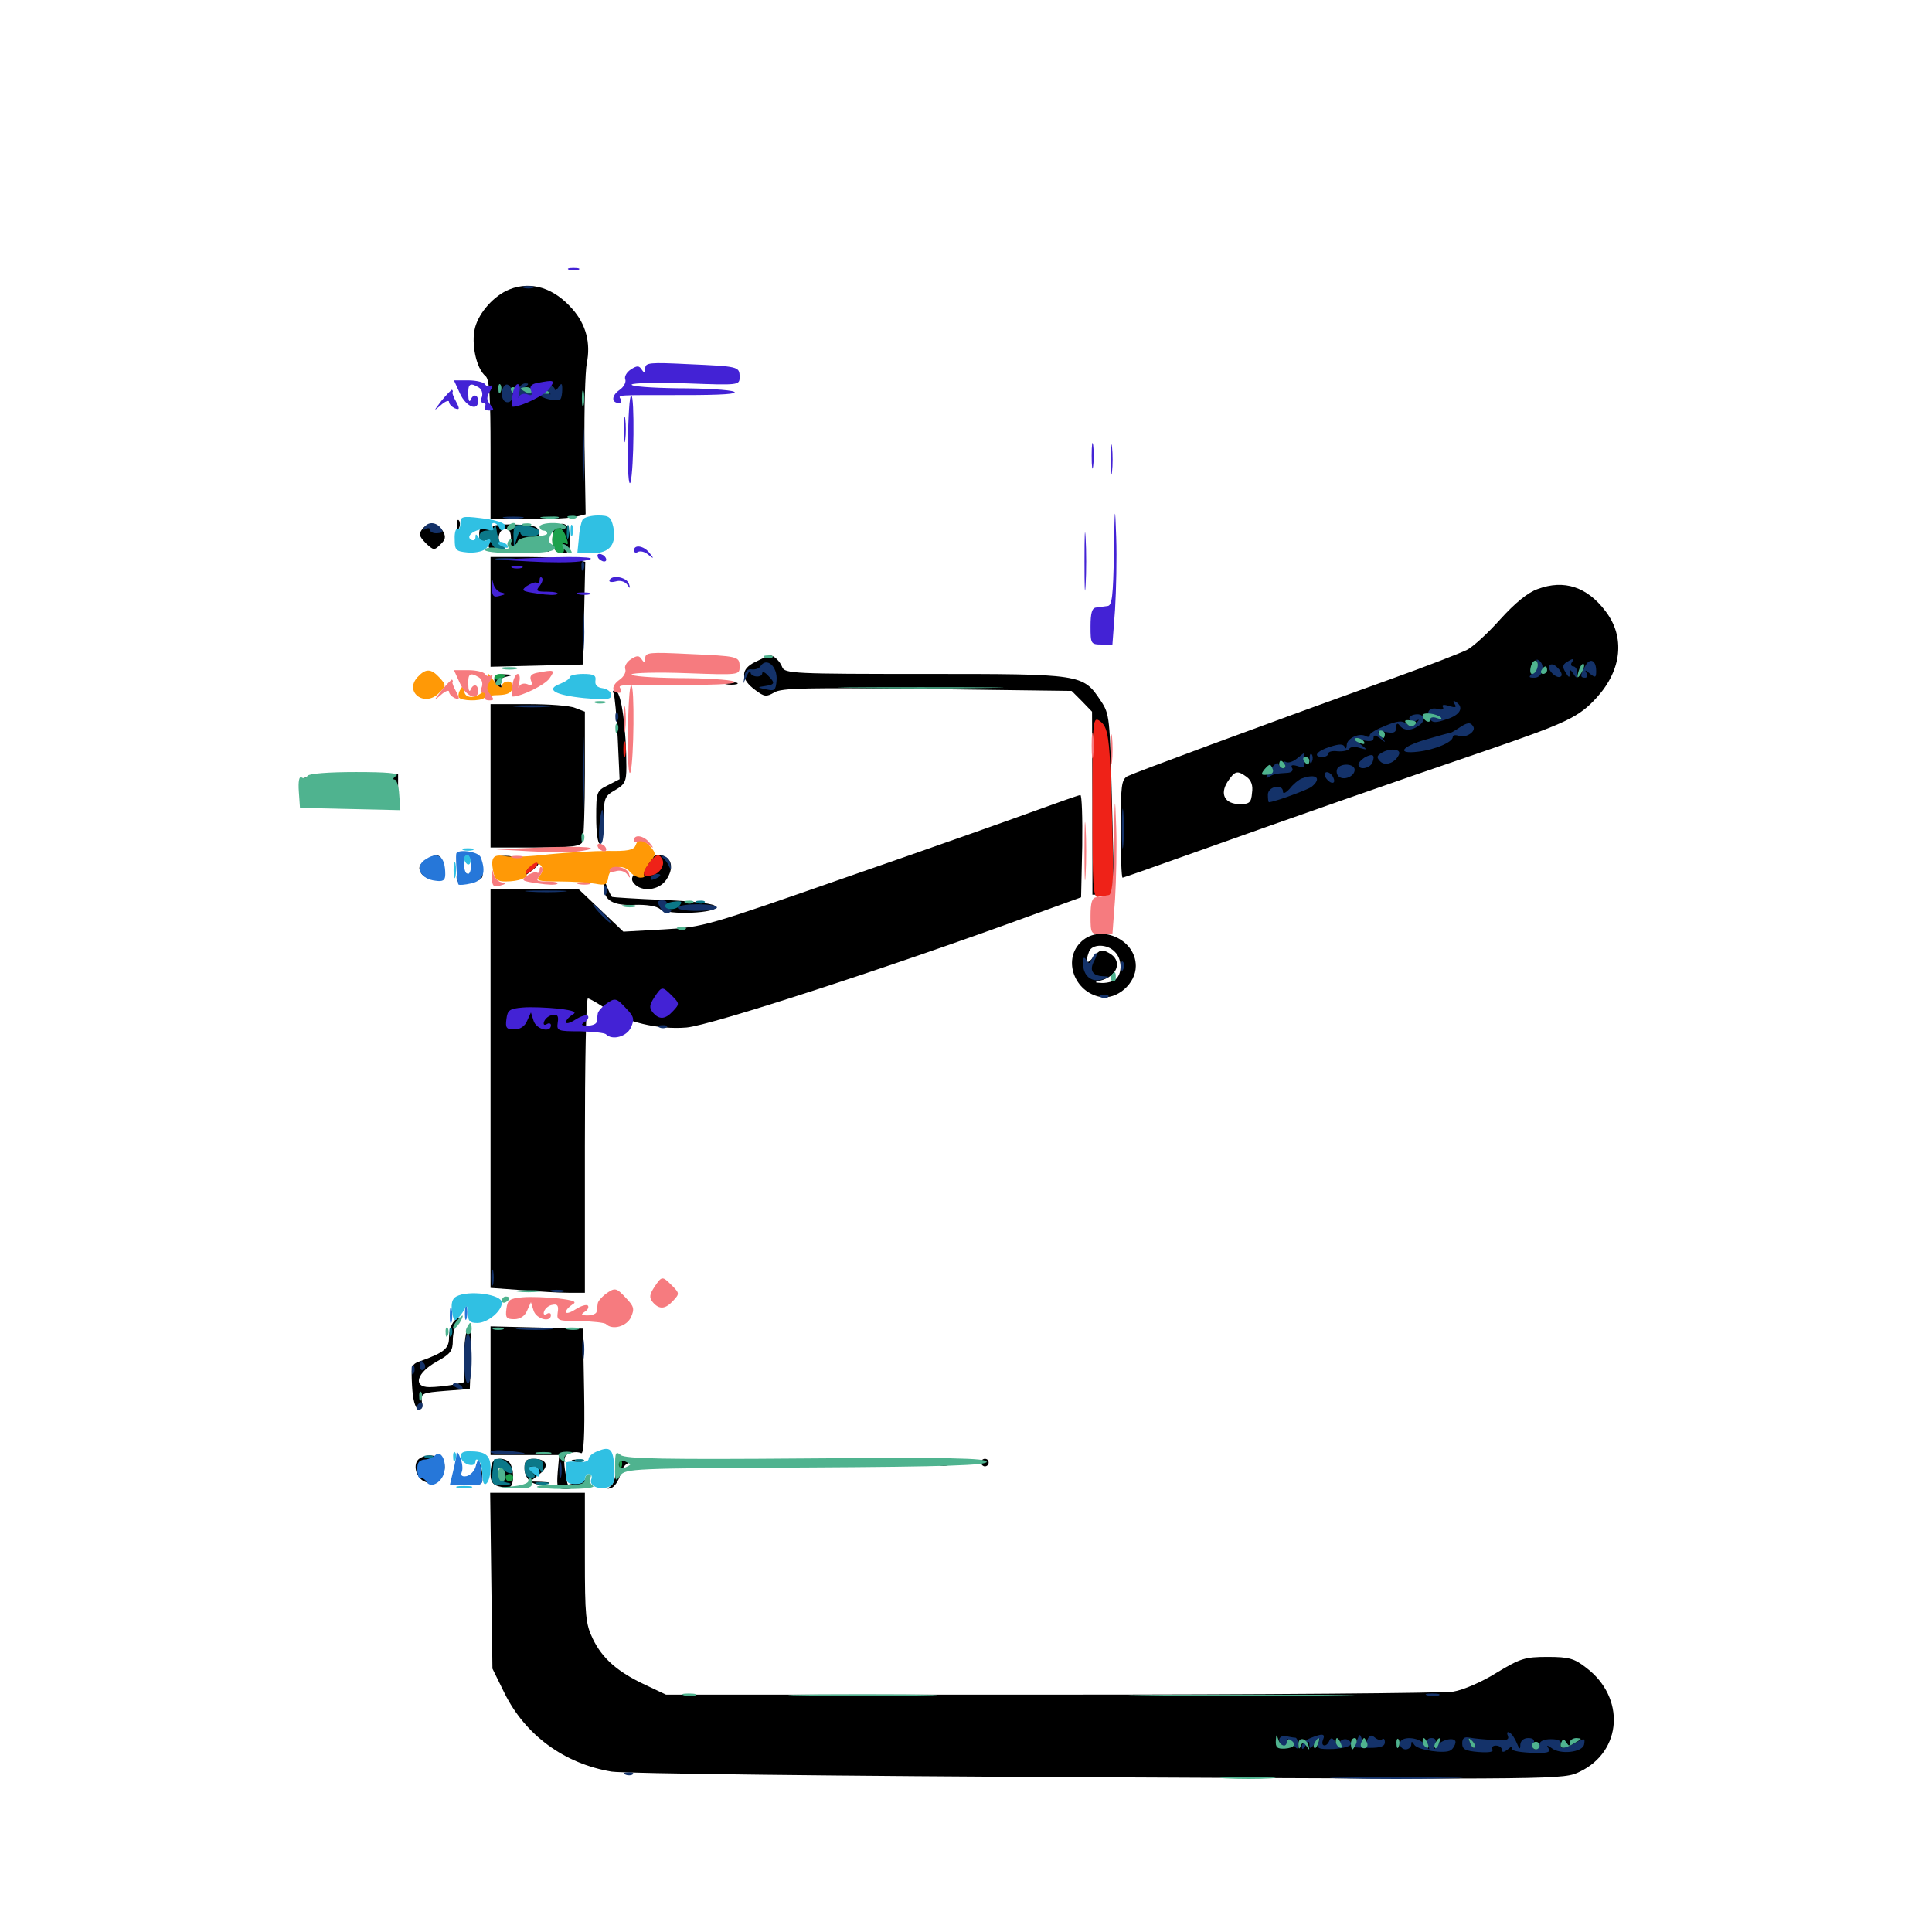 <svg xmlns="http://www.w3.org/2000/svg" viewBox="0 -1000 1000 1000">
	<path fill="#000000" d="M263.672 -850.195C255.859 -847.07 248.047 -838.477 245.898 -830.469C243.75 -822.266 246.484 -809.18 251.367 -805.273C253.32 -803.516 253.906 -794.727 253.906 -767.188V-731.25H274.023C284.961 -731.25 296.094 -731.836 298.438 -732.617L303.125 -733.789L302.539 -769.141C302.344 -788.477 302.93 -807.812 303.711 -811.914C305.859 -822.461 303.32 -832.031 296.289 -840.039C286.719 -850.977 275 -854.688 263.672 -850.195ZM236.523 -728.125C236.523 -725.977 237.109 -725.391 237.695 -726.953C238.281 -728.32 238.086 -730.078 237.5 -730.664C236.914 -731.445 236.328 -730.273 236.523 -728.125ZM218.75 -726.367C216.602 -723.633 216.797 -722.656 220.312 -718.945C224.414 -715.039 224.805 -715.039 227.93 -718.164C230.664 -720.703 230.859 -722.266 229.297 -725C226.367 -729.492 221.875 -730.078 218.75 -726.367ZM255.078 -726.953C255.859 -725.781 254.688 -725.391 252.148 -726.367C248.828 -727.344 248.047 -726.758 248.047 -723.438C248.047 -720.312 248.828 -719.531 251.172 -720.312C253.516 -721.094 254.102 -720.703 253.125 -718.555C252.344 -716.406 253.516 -715.625 257.422 -715.625C261.133 -715.625 261.914 -716.211 260.156 -717.383C256.641 -719.531 258.008 -726.367 261.719 -726.367C263.672 -726.367 264.648 -724.414 264.453 -720.508C264.258 -715.234 264.844 -714.453 269.727 -714.062C275.586 -713.672 280.078 -718.945 278.906 -725C278.32 -727.734 275.781 -728.32 266.016 -728.516C258.398 -728.711 254.297 -728.125 255.078 -726.953ZM287.5 -727.539C286.719 -726.953 285.938 -723.828 285.938 -720.508C286.133 -716.016 287.109 -714.453 290.625 -714.062C294.531 -713.477 294.922 -714.258 294.922 -721.094C294.922 -728.32 292.188 -730.664 287.5 -727.539ZM281.25 -717.773C281.25 -716.602 282.031 -715.234 283.203 -714.648C284.375 -714.062 284.57 -714.844 283.984 -716.406C282.617 -719.922 281.25 -720.508 281.25 -717.773ZM253.906 -683.398V-654.883L277.93 -655.469L301.758 -656.055L302.344 -682.617L302.93 -709.18L296.68 -710.547C293.359 -711.133 282.227 -711.719 272.266 -711.719H253.906ZM795.898 -695.117C790.82 -693.359 784.18 -687.891 776.562 -679.492C770.312 -672.461 762.695 -665.43 759.375 -663.672C756.25 -662.109 738.281 -655.078 719.141 -648.242C649.609 -623.242 587.109 -600 583.594 -598.242C580.469 -596.484 580.078 -593.555 580.078 -571.094C580.078 -557.031 580.469 -545.703 581.055 -545.703C581.445 -545.703 599.219 -551.953 620.508 -559.57C665.43 -575.586 723.242 -595.898 770.898 -612.109C811.133 -625.977 817.383 -628.906 826.562 -639.062C839.453 -653.32 841.211 -670.312 831.055 -683.594C821.484 -696.289 809.57 -700.195 795.898 -695.117ZM645.312 -597.852C647.656 -596.094 648.633 -593.359 648.047 -589.648C647.656 -584.57 646.68 -583.789 641.797 -583.789C633.984 -583.789 631.25 -588.867 635.352 -595.312C639.258 -601.172 640.43 -601.367 645.312 -597.852ZM391.016 -657.422C383.203 -653.711 383.203 -648.438 391.016 -642.773C395.703 -639.258 396.68 -639.258 400.781 -641.602C404.492 -643.945 417.969 -644.141 479.883 -643.359L554.688 -642.383L559.961 -637.109L565.234 -631.641L565.43 -584.375V-536.914H571.094L576.758 -536.719L575.586 -583.398C574.414 -628.906 574.414 -630.273 569.727 -637.305C560.547 -651.172 559.961 -651.172 478.711 -651.172C411.328 -651.172 406.055 -651.367 404.883 -654.688C403.711 -657.812 400.391 -660.938 398.438 -660.742C397.852 -660.742 394.531 -659.18 391.016 -657.422ZM255.859 -648.438C255.859 -646.875 256.836 -644.922 258.203 -644.141C259.57 -643.164 259.961 -643.75 259.18 -645.898C258.398 -648.047 259.375 -649.219 262.305 -649.805C265.82 -650.586 265.625 -650.781 261.328 -650.977C257.812 -651.172 255.859 -650.195 255.859 -648.438ZM325.781 -645.898C324.414 -646.484 325.391 -646.875 328.125 -646.875C330.859 -646.875 331.836 -646.484 330.664 -645.898C329.297 -645.508 326.953 -645.508 325.781 -645.898ZM375.586 -645.898C373.633 -646.484 374.805 -646.875 377.93 -646.875C381.25 -646.875 382.617 -646.484 381.445 -645.898C380.078 -645.508 377.344 -645.508 375.586 -645.898ZM317.578 -641.211C318.164 -640.039 319.141 -629.688 319.727 -617.969L320.703 -596.68L314.648 -593.555C308.789 -590.625 308.594 -590.234 308.594 -576.953C308.594 -569.141 309.375 -563.281 310.547 -563.281C311.719 -563.281 312.5 -568.75 312.5 -575.586C312.5 -586.914 312.891 -587.891 318.359 -591.016C323.438 -593.945 324.219 -595.508 324.219 -602.93C324.219 -622.461 321.68 -641.211 318.945 -642.188C317.383 -642.969 316.797 -642.383 317.578 -641.211ZM253.906 -598.438V-561.328H277.148C296.484 -561.328 300.586 -561.914 301.562 -564.453C302.148 -566.211 302.734 -582.031 302.734 -599.609V-631.641L297.656 -633.594C294.922 -634.766 283.984 -635.547 273.242 -635.547H253.906ZM165.039 -598.633C155.469 -597.461 155.273 -597.266 155.469 -591.211C155.469 -587.695 156.055 -584.18 156.836 -583.594C157.617 -582.812 168.945 -582.031 182.031 -582.031L206.055 -581.836V-590.625V-599.414L190.43 -599.609C181.836 -599.805 170.508 -599.219 165.039 -598.633ZM199.805 -594.922C197.266 -594.531 195.312 -593.555 195.312 -592.773C195.312 -591.797 197.656 -591.602 200.391 -592.188C204.102 -592.773 205.273 -592.383 204.297 -590.82C203.32 -589.453 195.312 -588.672 181.25 -588.672C157.227 -588.672 153.125 -590.43 175.586 -591.016C190.82 -591.406 196.875 -594.336 183.203 -594.922L174.805 -595.117L183.594 -596.289C192.969 -597.461 208.203 -596.289 199.805 -594.922ZM173.047 -595.117C173.828 -595.898 170.898 -596.484 166.406 -596.484C161.914 -596.484 158.203 -595.703 158.203 -594.727C158.203 -592.578 170.898 -592.969 173.047 -595.117ZM194.336 -584.766C195.117 -583.594 193.164 -582.812 190.039 -583.008C185.156 -583.008 184.961 -583.203 188.477 -584.766C190.625 -585.742 192.578 -586.523 192.773 -586.523C192.969 -586.719 193.75 -585.938 194.336 -584.766ZM536.133 -580.469C524.414 -576.172 480.859 -560.742 439.648 -546.484C365.82 -520.703 364.258 -520.117 343.555 -518.945L322.656 -517.773L310.938 -528.906L299.414 -539.844H276.758H253.906V-436.523V-333.398L270.117 -332.227C278.906 -331.445 289.844 -330.859 294.531 -330.859H302.734V-407.031C302.734 -449.023 303.32 -483.203 304.297 -483.203C305.078 -483.203 308.789 -481.055 312.695 -478.516C323.828 -470.898 340.625 -466.992 355.273 -468.164C367.578 -469.141 460.742 -499.414 533.203 -525.977L559.57 -535.547L560.156 -562.109C560.352 -576.758 559.961 -588.672 559.18 -588.477C558.398 -588.477 548.047 -584.766 536.133 -580.469ZM332.227 -552.148C326.953 -546.68 326.172 -545.117 328.125 -542.773C332.031 -538.086 341.211 -539.062 344.922 -544.727C348.828 -550.586 347.852 -555.664 342.773 -557.227C340.039 -558.203 337.109 -556.641 332.227 -552.148ZM219.727 -554.297C216.797 -552.148 216.406 -550.781 217.969 -548.047C220.508 -544.141 229.688 -543.555 229.297 -547.266C229.102 -548.438 228.906 -551.367 228.906 -553.516C228.516 -558.203 225.195 -558.398 219.727 -554.297ZM259.375 -556.055C258.008 -556.641 258.984 -557.031 261.719 -557.031C264.453 -557.031 265.43 -556.641 264.258 -556.055C262.891 -555.664 260.547 -555.664 259.375 -556.055ZM271.68 -549.609C269.141 -547.461 267.969 -545.703 269.141 -545.703C270.117 -545.703 273.047 -547.461 275.586 -549.609C278.125 -551.562 279.492 -553.32 278.32 -553.32C277.344 -553.32 274.219 -551.562 271.68 -549.609ZM236.328 -545.898C236.328 -543.164 237.695 -542.773 243.164 -543.359C248.047 -543.945 250 -545.117 249.805 -547.461C249.805 -549.219 249.219 -549.609 248.828 -548.242C248.047 -546.68 246.094 -546.484 241.992 -547.656C237.305 -549.023 236.328 -548.828 236.328 -545.898ZM312.695 -540.625C312.5 -533.984 317.578 -531.055 328.711 -531.641C334.375 -531.836 339.844 -531.055 341.602 -529.492C345.703 -526.172 371.68 -527.344 370.508 -530.664C370.117 -532.227 360.742 -533.398 343.555 -534.18C329.102 -534.766 317.188 -535.547 316.797 -535.742C316.602 -535.742 315.43 -537.891 314.453 -540.43C312.695 -544.727 312.695 -544.727 312.695 -540.625ZM558.984 -511.914C550.195 -502.734 556.25 -486.523 569.531 -483.984C578.125 -482.422 587.891 -490.82 587.891 -500C587.891 -514.258 568.555 -522.266 558.984 -511.914ZM576.953 -507.422C580.664 -503.906 581.055 -496.68 577.734 -493.359C576.367 -491.992 573.242 -491.211 570.508 -491.211C566.406 -491.406 566.211 -491.602 569.336 -492.383C578.711 -494.727 581.25 -502.93 573.828 -506.836C570.312 -508.789 569.141 -508.398 566.016 -504.688C562.5 -500.391 561.523 -501.562 563.672 -507.422C565.234 -511.523 573.047 -511.523 576.953 -507.422ZM234.961 -316.016C233.594 -314.648 232.422 -310.938 232.422 -307.812C232.422 -302.148 230.078 -300 218.164 -295.703C212.891 -293.945 212.695 -293.359 213.281 -282.617C213.672 -275.586 214.844 -271.289 216.406 -270.703C218.164 -270.117 218.945 -271.289 218.359 -274.414C217.773 -278.906 218.555 -279.102 230.469 -280.078L243.164 -281.055L243.75 -297.266C244.141 -308.203 243.555 -313.281 242.188 -312.305C241.211 -311.719 240.234 -305.078 240.234 -297.852V-284.57L234.18 -283.203C230.859 -282.617 225.391 -282.031 222.266 -282.031C213.477 -282.031 215.625 -289.453 226.172 -295.312C233.203 -299.219 234.375 -300.781 234.375 -306.25C234.375 -309.57 235.352 -313.477 236.719 -314.844C237.891 -316.016 238.672 -317.578 238.086 -317.969C237.695 -318.359 236.133 -317.578 234.961 -316.016ZM253.906 -280.273V-246.875H271.68H289.453L288.672 -238.086C288.086 -229.688 288.281 -229.297 293.164 -229.297C295.898 -229.297 299.805 -230.664 301.953 -232.227C305.469 -234.961 305.273 -234.961 300 -233.203C296.875 -232.031 294.141 -231.445 293.945 -231.641C293.555 -232.031 292.969 -235.547 292.383 -239.453C291.602 -245.312 292.188 -247.07 295.117 -247.852C297.07 -248.633 299.609 -248.438 300.781 -247.852C302.148 -247.07 302.734 -257.227 302.344 -279.492L301.758 -312.305L277.93 -312.891L253.906 -313.477ZM319.141 -240.82C318.945 -236.328 317.578 -231.836 316.211 -230.859C313.867 -229.297 314.062 -229.102 316.406 -229.883C317.969 -230.273 320.117 -233.398 321.094 -236.719C322.266 -241.211 324.219 -242.969 327.93 -243.555C332.422 -244.336 332.422 -244.336 326.758 -244.727C323.438 -244.727 320.312 -245.898 319.922 -246.875C319.531 -248.047 319.141 -245.312 319.141 -240.82ZM217.188 -245.117C213.281 -242.578 215.234 -234.766 220.117 -233.008C225.586 -231.055 230.859 -235.742 230.078 -241.797C229.492 -246.289 221.875 -248.242 217.188 -245.117ZM255.273 -243.555C254.492 -242.969 253.906 -239.844 253.906 -236.914C253.906 -233.203 255.078 -231.445 258.203 -230.664C260.547 -230.078 263.086 -229.883 264.062 -230.469C265.82 -231.641 266.211 -237.5 264.453 -241.797C263.281 -244.922 257.617 -246.094 255.273 -243.555ZM259.18 -236.719C258.594 -235.156 258.008 -235.742 258.008 -237.891C257.812 -240.039 258.398 -241.211 258.984 -240.43C259.57 -239.844 259.766 -238.086 259.18 -236.719ZM271.484 -240.234C271.484 -234.375 275.781 -230.664 281.641 -231.836C285.352 -232.422 285.156 -232.812 280.273 -233.008L274.414 -233.203L279.102 -236.914C284.57 -241.016 283.203 -244.922 276.172 -244.922C272.461 -244.922 271.484 -243.945 271.484 -240.234ZM296.484 -243.555C295.117 -244.141 296.094 -244.531 298.828 -244.531C301.562 -244.531 302.539 -244.141 301.367 -243.555C300 -243.164 297.656 -243.164 296.484 -243.555ZM507.812 -242.969C507.812 -241.992 508.789 -241.016 509.766 -241.016C510.938 -241.016 511.719 -241.992 511.719 -242.969C511.719 -244.141 510.938 -244.922 509.766 -244.922C508.789 -244.922 507.812 -244.141 507.812 -242.969ZM246.875 -238.281C248.047 -233.789 247.461 -233.398 240.82 -232.617L233.398 -231.836L241.797 -231.641C249.805 -231.25 250 -231.445 249.609 -237.109C249.414 -240.43 248.438 -242.969 247.461 -242.969C246.484 -242.969 246.289 -240.82 246.875 -238.281ZM485.938 -241.602C484.57 -242.188 485.547 -242.578 488.281 -242.578C491.016 -242.578 491.992 -242.188 490.82 -241.602C489.453 -241.211 487.109 -241.211 485.938 -241.602ZM254.297 -181.836L254.883 -136.328L261.133 -123.633C271.875 -101.953 291.992 -87.109 316.602 -83.008C322.461 -82.031 435.742 -80.664 568.359 -80.078C809.375 -78.906 809.375 -78.906 817.773 -83.008C839.648 -93.555 841.406 -121.289 821.094 -136.719C814.844 -141.602 812.109 -142.383 800.977 -142.383C789.258 -142.383 786.914 -141.602 774.609 -134.18C767.188 -129.492 757.227 -125.195 752.148 -124.414C747.266 -123.633 653.516 -122.852 543.945 -122.852H344.727L333.984 -127.93C319.727 -134.57 311.719 -141.602 306.836 -151.758C303.125 -159.375 302.734 -163.867 302.734 -193.75V-227.344H278.125H253.711Z"/>
	<path fill="#ff9906" d="M216.016 -649.414C209.18 -641.797 219.727 -633.789 227.148 -641.211C231.055 -645.117 231.055 -645.312 227.539 -649.219C223.047 -654.102 220.312 -654.102 216.016 -649.414ZM252.539 -647.07C251.953 -639.844 240.234 -635.938 240.234 -642.969C240.234 -645.703 239.844 -645.898 238.477 -643.359C237.305 -641.797 237.109 -639.844 237.5 -639.062C238.672 -637.109 248.828 -636.914 250.781 -638.867C251.367 -639.648 254.883 -640.234 258.398 -640.234C262.695 -640.43 264.844 -641.406 265.234 -643.945C265.625 -645.898 264.648 -647.266 262.891 -647.266C261.133 -647.266 259.766 -646.094 259.766 -644.922C259.766 -643.555 258.203 -644.336 256.25 -646.875L252.734 -651.367ZM328.906 -562.305C327.93 -559.961 324.609 -559.375 314.648 -559.57C307.617 -559.57 293.945 -558.789 284.18 -557.812C274.609 -556.641 264.258 -556.25 261.523 -556.836C255.273 -558.008 253.906 -556.25 255.273 -549.023C256.055 -544.727 257.422 -543.75 261.719 -543.75C268.555 -543.75 273.633 -545.703 272.461 -547.656C271.875 -548.438 272.852 -550.195 274.609 -551.562C278.711 -555.273 283.008 -550.977 279.297 -546.68C277.148 -544.141 278.32 -543.75 289.648 -543.75C296.484 -543.75 304.883 -543.164 308.203 -542.578C313.281 -541.602 314.258 -541.992 314.844 -545.898C315.625 -551.562 322.461 -553.125 326.172 -548.633C327.539 -547.07 329.883 -545.703 331.641 -545.703C333.203 -545.703 333.984 -546.289 333.398 -546.875C332.812 -547.656 333.984 -550.391 335.938 -553.125C339.648 -557.617 339.648 -558.203 336.719 -561.719C332.617 -566.016 330.273 -566.211 328.906 -562.305Z"/>
	<path fill="#ef2218" d="M565.43 -582.031C565.43 -541.211 565.82 -534.961 568.359 -535.742C569.922 -536.133 572.461 -536.523 574.023 -536.523C576.172 -536.523 576.562 -543.359 575.586 -576.758C574.414 -619.727 573.828 -623.828 568.75 -627.148C565.625 -628.906 565.43 -625.781 565.43 -582.031ZM322.656 -612.109C322.656 -608.398 323.047 -606.836 323.633 -608.789C324.023 -610.547 324.023 -613.672 323.633 -615.625C323.047 -617.383 322.656 -615.82 322.656 -612.109ZM335.547 -552.734C331.836 -547.461 332.617 -545.703 337.891 -547.07C341.797 -548.047 344.531 -552.734 342.578 -555.664C341.016 -558.398 339.062 -557.617 335.547 -552.734ZM273.438 -550.586C272.07 -549.023 271.68 -547.656 272.266 -547.656C273.047 -547.656 275 -549.023 276.562 -550.586C278.32 -552.148 278.711 -553.516 277.734 -553.516C276.758 -553.516 274.805 -552.148 273.438 -550.586Z"/>
	<path fill="#1ca14c" d="M286.328 -723.828C284.766 -718.945 286.719 -713.672 290.234 -713.672C291.797 -713.672 292.383 -714.844 291.602 -716.992C290.82 -719.141 291.016 -719.727 292.578 -718.75C294.141 -717.773 294.336 -718.555 293.164 -721.68C291.211 -727.539 287.695 -728.516 286.328 -723.828ZM255.859 -649.219C255.859 -650.391 257.227 -651.172 258.789 -651.172C260.352 -651.172 261.719 -650.781 261.719 -650.391C261.719 -650 260.352 -649.219 258.789 -648.438C257.227 -647.852 255.859 -648.242 255.859 -649.219ZM156.25 -584.57C156.25 -585.352 158.398 -585.742 161.133 -585.156C163.867 -584.766 166.016 -583.984 166.016 -583.594C166.016 -583.203 163.867 -582.812 161.133 -582.812C158.398 -582.812 156.25 -583.594 156.25 -584.57ZM320.508 -241.797C320.508 -239.648 321.094 -239.062 321.68 -240.625C322.266 -241.992 322.07 -243.75 321.484 -244.336C320.898 -245.117 320.312 -243.945 320.508 -241.797ZM261.719 -235.156C261.719 -234.18 262.695 -233.203 263.672 -233.203C264.844 -233.203 265.625 -234.18 265.625 -235.156C265.625 -236.328 264.844 -237.109 263.672 -237.109C262.695 -237.109 261.719 -236.328 261.719 -235.156Z"/>
	<path fill="#143269" d="M271.094 -850.977C269.727 -851.562 270.703 -851.953 273.438 -851.953C276.172 -851.953 277.148 -851.562 275.977 -850.977C274.609 -850.586 272.266 -850.586 271.094 -850.977ZM259.766 -796.289C259.766 -793.555 260.938 -791.797 262.695 -791.797C264.453 -791.797 265.43 -793.359 265.234 -796.289C265.039 -798.828 263.672 -800.977 262.305 -800.977C260.938 -800.977 259.766 -798.828 259.766 -796.289ZM268.359 -798.633C267.773 -797.07 267.773 -795.117 268.359 -793.945C270.117 -791.406 277.344 -793.75 277.344 -796.875C277.344 -800.195 279.297 -800.391 283.203 -797.461C285.742 -795.703 285.547 -795.508 282.812 -796.484C280.859 -797.07 279.297 -796.875 279.297 -795.898C279.297 -793.945 288.477 -791.797 290.039 -793.359C290.625 -793.945 291.016 -796.289 291.016 -798.438C291.016 -801.758 290.625 -801.953 289.062 -799.609C288.086 -798.047 287.109 -797.656 287.109 -798.633C287.109 -799.805 284.57 -800.977 281.25 -801.172C277.148 -801.562 275.391 -800.781 275.391 -798.633C275.391 -796.875 274.219 -796.289 272.266 -797.07C269.727 -798.047 269.727 -798.438 271.875 -799.805C273.828 -801.172 273.828 -801.562 271.875 -801.562C270.508 -801.562 268.945 -800.195 268.359 -798.633ZM301.562 -764.453C301.562 -750.977 301.758 -745.508 302.148 -752.344C302.539 -758.984 302.539 -769.922 302.148 -776.758C301.758 -783.398 301.562 -777.93 301.562 -764.453ZM261.328 -731.836C258.789 -732.227 260.742 -732.617 265.625 -732.617C270.508 -732.617 272.461 -732.227 270.117 -731.836C267.578 -731.445 263.672 -731.445 261.328 -731.836ZM219.531 -726.953C218.75 -725.586 218.945 -725.391 220.312 -726.172C221.68 -726.953 222.656 -726.758 222.656 -725.586C222.656 -724.609 224.414 -723.828 226.367 -724.023C229.297 -724.219 229.688 -724.805 228.125 -726.758C225.586 -729.883 221.484 -730.078 219.531 -726.953ZM257.422 -710.352C254.883 -710.742 256.836 -711.133 261.719 -711.133C266.602 -711.133 268.555 -710.742 266.211 -710.352C263.672 -709.961 259.766 -709.961 257.422 -710.352ZM288.672 -710.352C287.109 -710.938 287.695 -711.523 289.844 -711.523C291.992 -711.719 293.164 -711.133 292.383 -710.547C291.797 -709.961 290.039 -709.766 288.672 -710.352ZM300.977 -706.641C300.977 -704.492 301.562 -703.906 302.148 -705.469C302.734 -706.836 302.539 -708.594 301.953 -709.18C301.367 -709.961 300.781 -708.789 300.977 -706.641ZM301.562 -673.633C301.562 -664.062 301.758 -659.766 302.148 -664.258C302.539 -668.75 302.539 -676.758 302.148 -681.836C301.758 -686.914 301.562 -683.398 301.562 -673.633ZM795.703 -657.422C796.289 -656.25 795.508 -653.906 793.75 -652.344C791.016 -649.414 791.016 -649.219 794.336 -649.219C798.438 -649.219 800 -656.055 796.484 -658.203C795.312 -658.984 794.922 -658.594 795.703 -657.422ZM810.742 -657.227C808.789 -655.859 808.594 -654.688 810.352 -651.953C811.914 -649.219 812.5 -649.023 812.5 -651.172C812.5 -653.711 812.695 -653.711 814.453 -651.172C816.016 -648.633 816.406 -648.828 816.406 -651.758C816.406 -653.516 815.43 -655.078 814.258 -655.078C813.281 -655.078 812.891 -656.055 813.477 -657.031C815.039 -659.375 814.258 -659.375 810.742 -657.227ZM820.508 -655.273C817.773 -650.391 817.773 -649.219 820.508 -649.219C821.484 -649.219 821.875 -650.391 821.094 -651.758C820.117 -653.32 820.703 -653.32 822.852 -651.367C825.781 -649.023 826.172 -649.219 826.172 -652.734C826.172 -658.398 822.852 -659.766 820.508 -655.273ZM393.555 -655.078C392.773 -653.906 390.82 -653.32 389.062 -653.516C387.109 -653.906 385.742 -652.539 385.352 -650.195L384.766 -646.289L386.523 -650.195C387.5 -652.344 388.477 -653.125 388.477 -651.953C388.672 -649.414 394.531 -649.023 394.531 -651.562C394.531 -652.539 395.898 -652.148 397.461 -650.391C401.367 -646.484 401.172 -645.703 396.094 -644.922C391.797 -644.336 391.797 -644.141 396.68 -643.164C400.977 -642.188 401.562 -642.773 401.953 -647.852C402.539 -655.078 396.68 -660.156 393.555 -655.078ZM801.953 -655.469C800.586 -653.125 806.25 -648.047 808.008 -650C808.789 -650.586 808.008 -652.734 806.25 -654.297C804.492 -656.25 802.734 -656.641 801.953 -655.469ZM752.93 -635.547C754.102 -633.789 753.32 -633.594 750 -634.57C747.266 -635.547 746.094 -635.156 746.875 -633.984C747.461 -632.812 746.484 -632.422 744.336 -633.008C740.039 -634.18 737.891 -631.641 740.039 -627.93C741.406 -625.781 743.164 -625.781 748.828 -627.734C755.859 -629.883 758.008 -633.984 753.516 -636.719C752.148 -637.695 751.953 -637.305 752.93 -635.547ZM745.117 -628.125C745.703 -628.711 744.727 -629.883 742.773 -630.469C740.039 -631.641 739.844 -631.445 741.602 -629.492C742.969 -628.125 744.531 -627.539 745.117 -628.125ZM267.188 -634.18C262.5 -634.57 266.211 -634.961 275.391 -634.961C284.57 -634.961 288.281 -634.57 283.789 -634.18C279.102 -633.789 271.68 -633.789 267.188 -634.18ZM318.555 -628.516C318.555 -626.367 319.141 -625.781 319.727 -627.344C320.312 -628.711 320.117 -630.469 319.531 -631.055C318.945 -631.836 318.359 -630.664 318.555 -628.516ZM731.836 -630.078C730.078 -629.688 728.906 -628.516 729.688 -627.539C730.273 -626.562 731.836 -626.367 733.008 -626.953C734.766 -627.93 734.766 -627.539 733.008 -625.781C731.25 -623.828 729.883 -623.828 727.93 -625.391C725.977 -627.148 723.242 -626.953 717.188 -624.414C712.695 -622.656 708.984 -620.508 708.984 -619.531C708.984 -618.555 708.008 -618.359 707.031 -618.945C703.711 -620.898 697.266 -617.969 697.07 -614.453C697.07 -612.695 696.484 -612.109 696.094 -613.281C695.312 -615.039 693.359 -615.039 688.477 -613.477C681.445 -611.328 679.297 -608.203 684.57 -608.203C686.133 -608.203 687.5 -608.984 687.5 -609.961C687.5 -610.938 689.648 -611.523 692.383 -611.133C695.117 -610.938 697.852 -611.523 698.438 -612.5C699.023 -613.477 701.367 -613.672 703.711 -612.891C708.008 -611.719 708.008 -611.719 704.102 -614.844C700.391 -617.969 700.391 -617.969 705.664 -616.797C709.18 -616.016 710.938 -616.406 710.938 -617.969C710.938 -619.727 711.719 -619.727 714.453 -617.773C717.383 -615.234 717.578 -615.43 715.039 -618.555C712.5 -621.68 712.695 -622.07 717.383 -621.094C721.484 -620.312 722.656 -620.898 722.656 -623.438C722.656 -625.391 723.242 -625.977 724.219 -624.805C726.367 -621.68 730.273 -621.484 734.375 -624.414C738.672 -627.344 736.914 -631.25 731.836 -630.078ZM301.562 -599.414C301.562 -582.227 301.953 -575.391 302.148 -584.375C302.539 -593.359 302.539 -607.422 302.148 -615.625C301.953 -623.828 301.562 -616.602 301.562 -599.414ZM754.883 -623.047C752.734 -621.68 750.586 -620.312 750 -620.508C749.414 -620.508 743.945 -618.945 737.891 -617.188C725.195 -613.477 722.656 -609.57 733.984 -610.938C742.578 -611.914 751.953 -615.82 751.953 -618.555C751.953 -619.531 753.32 -619.727 755.078 -619.141C758.789 -617.773 764.258 -621.484 762.5 -624.023C761.133 -626.367 759.375 -626.172 754.883 -623.047ZM714.844 -610.156C712.5 -608.789 712.5 -607.812 714.453 -605.859C717.188 -603.125 722.656 -605.469 724.219 -609.766C725 -612.5 718.945 -612.891 714.844 -610.156ZM671.094 -607.227C669.141 -605.664 666.602 -604.883 665.43 -605.664C664.258 -606.25 664.062 -605.859 664.844 -604.688C665.625 -603.32 665.43 -602.344 664.258 -602.344C663.281 -602.344 662.109 -603.32 661.719 -604.492C661.328 -605.859 659.375 -604.297 657.422 -601.367C655.273 -598.047 654.883 -596.68 656.445 -597.656C659.18 -599.414 660.156 -599.609 666.602 -600C668.75 -600.195 669.531 -601.367 668.75 -602.539C667.969 -603.906 668.75 -604.297 671.484 -603.516C674.805 -602.344 675.586 -602.93 675.195 -606.25C675 -608.398 675 -610.156 674.805 -610.156C674.805 -610.156 673.047 -608.789 671.094 -607.227ZM677.93 -607.031C677.93 -604.883 678.516 -604.297 679.102 -605.859C679.688 -607.227 679.492 -608.984 678.906 -609.57C678.32 -610.352 677.734 -609.18 677.93 -607.031ZM706.445 -608.008C704.688 -606.836 703.125 -605.273 703.125 -604.297C703.125 -601.172 708.984 -602.148 710.352 -605.273C711.914 -609.375 710.547 -610.156 706.445 -608.008ZM692.188 -602.148C691.602 -600.977 691.797 -599.219 692.773 -598.242C695.312 -595.703 701.172 -598.047 701.172 -601.562C701.172 -604.688 694.141 -605.273 692.188 -602.148ZM685.938 -598.047C686.328 -596.875 687.891 -595.312 689.062 -594.922C690.43 -594.531 691.016 -595.312 690.234 -597.266C688.867 -600.781 684.766 -601.562 685.938 -598.047ZM673.828 -597.07C672.266 -596.484 669.336 -594.141 667.578 -591.797C665.625 -589.648 664.062 -588.867 664.062 -590.234C664.062 -594.531 656.25 -592.969 656.25 -588.672C656.25 -586.523 656.445 -584.766 656.836 -584.766C659.766 -584.961 676.953 -591.211 678.906 -592.773C684.375 -597.266 681.25 -599.805 673.828 -597.07ZM580.664 -571.094C580.664 -561.914 581.055 -558.203 581.445 -562.891C581.836 -567.383 581.836 -574.805 581.445 -579.492C581.055 -583.984 580.664 -580.273 580.664 -571.094ZM310.156 -572.07C309.766 -567.188 310.156 -563.281 310.938 -563.281C311.914 -563.281 312.5 -567.188 312.5 -572.07C312.5 -576.953 312.109 -580.859 311.719 -580.859C311.328 -580.859 310.547 -576.953 310.156 -572.07ZM342.969 -556.055C344.141 -555.273 345.703 -553.125 346.289 -551.562C347.266 -549.414 347.461 -549.805 347.07 -552.344C346.875 -554.492 345.312 -556.445 343.75 -556.836C341.797 -557.422 341.602 -557.227 342.969 -556.055ZM336.914 -545.703C336.328 -544.531 337.109 -544.336 338.672 -544.922C342.188 -546.289 342.773 -547.656 340.039 -547.656C338.867 -547.656 337.5 -546.875 336.914 -545.703ZM312.695 -538.672C312.695 -536.523 313.281 -535.938 313.867 -537.5C314.453 -538.867 314.258 -540.625 313.672 -541.211C313.086 -541.992 312.5 -540.82 312.695 -538.672ZM274.023 -538.477C268.945 -538.867 272.656 -539.062 282.227 -539.062C291.992 -539.062 296.094 -538.867 291.602 -538.477C287.109 -538.086 279.102 -538.086 274.023 -538.477ZM341.797 -530.078C342.969 -527.734 344.922 -526.562 346.289 -527.539C347.852 -528.516 347.852 -529.102 346.094 -529.688C344.727 -530.078 344.141 -531.25 344.922 -532.227C345.508 -533.203 344.531 -533.984 342.773 -533.984C340.234 -533.984 340.039 -533.203 341.797 -530.078ZM310.547 -527.148C313.086 -524.414 315.625 -522.266 316.016 -522.266C316.602 -522.266 315.039 -524.414 312.5 -527.148C309.961 -529.883 307.422 -532.031 307.031 -532.031C306.445 -532.031 308.008 -529.883 310.547 -527.148ZM350.781 -530.273C350.195 -529.492 354.492 -528.516 360.352 -528.516C366.211 -528.516 371.094 -529.297 371.094 -530.273C371.094 -532.422 352.148 -532.617 350.781 -530.273ZM565.039 -503.516C564.062 -500.977 563.672 -500.977 562.305 -503.125C561.133 -504.883 560.547 -504.688 560.547 -501.562C560.547 -495.117 564.648 -491.406 570.312 -492.969C574.805 -494.336 574.805 -494.531 570.898 -494.727C565.43 -494.922 563.672 -497.852 566.406 -502.734C567.578 -504.883 567.969 -506.641 567.383 -506.641C566.797 -506.641 565.82 -505.273 565.039 -503.516ZM580.273 -499.609C580.273 -497.461 580.859 -496.875 581.445 -498.438C582.031 -499.805 581.836 -501.562 581.25 -502.148C580.664 -502.93 580.078 -501.758 580.273 -499.609ZM569.922 -483.789C568.359 -484.375 568.945 -484.961 571.094 -484.961C573.242 -485.156 574.414 -484.57 573.633 -483.984C573.047 -483.398 571.289 -483.203 569.922 -483.789ZM341.406 -468.164C339.844 -468.75 340.43 -469.336 342.578 -469.336C344.727 -469.531 345.898 -468.945 345.117 -468.359C344.531 -467.773 342.773 -467.578 341.406 -468.164ZM254.297 -338.672C254.297 -334.961 254.688 -333.398 255.273 -335.352C255.664 -337.109 255.664 -340.234 255.273 -342.188C254.688 -343.945 254.297 -342.383 254.297 -338.672ZM285.742 -331.445C283.789 -332.031 284.961 -332.422 288.086 -332.422C291.406 -332.422 292.773 -332.031 291.602 -331.445C290.234 -331.055 287.5 -331.055 285.742 -331.445ZM269.141 -311.914C264.453 -312.305 267.773 -312.695 276.367 -312.695C284.961 -312.695 288.672 -312.305 284.766 -311.914C280.664 -311.523 273.633 -311.523 269.141 -311.914ZM240.234 -296.68C240.234 -289.453 241.016 -283.984 242.188 -283.984C243.359 -283.984 244.141 -289.453 244.141 -296.68C244.141 -303.906 243.359 -309.375 242.188 -309.375C241.016 -309.375 240.234 -303.906 240.234 -296.68ZM301.367 -301.562C301.367 -296.68 301.758 -294.727 302.148 -297.266C302.539 -299.609 302.539 -303.516 302.148 -306.055C301.758 -308.398 301.367 -306.445 301.367 -301.562ZM217.383 -292.773C217.383 -291.211 218.164 -290.43 219.141 -291.016C220.117 -291.602 220.312 -292.969 219.727 -293.945C217.969 -296.484 217.383 -296.094 217.383 -292.773ZM213.086 -290.625C213.086 -288.477 213.672 -287.891 214.258 -289.453C214.844 -290.82 214.648 -292.578 214.062 -293.164C213.477 -293.945 212.891 -292.773 213.086 -290.625ZM234.375 -283.203C234.375 -284.766 238.086 -283.984 239.258 -282.031C239.844 -280.859 239.062 -280.664 237.5 -281.25C235.742 -281.836 234.375 -282.812 234.375 -283.203ZM215.82 -272.266C215.234 -271.289 215.625 -270.312 216.602 -270.312C217.773 -270.312 218.75 -271.289 218.75 -272.266C218.75 -273.438 218.359 -274.219 217.969 -274.219C217.383 -274.219 216.406 -273.438 215.82 -272.266ZM253.906 -248.438C253.906 -249.219 257.227 -249.609 261.328 -249.219C273.828 -248.047 274.805 -247.266 264.258 -247.07C258.594 -247.07 253.906 -247.656 253.906 -248.438ZM289.453 -239.062C289.453 -235.352 289.844 -233.789 290.43 -235.742C290.82 -237.5 290.82 -240.625 290.43 -242.578C289.844 -244.336 289.453 -242.773 289.453 -239.062ZM738.867 -122.461C736.914 -123.047 738.086 -123.438 741.211 -123.438C744.531 -123.438 745.898 -123.047 744.727 -122.461C743.359 -122.07 740.625 -122.07 738.867 -122.461ZM780.469 -101.562C781.25 -99.414 779.883 -99.023 773.047 -99.414C768.359 -99.609 762.891 -100.195 760.742 -100.586C758.008 -101.172 756.836 -100.391 756.836 -97.656C756.836 -94.531 758.398 -93.75 765.234 -93.164C770.703 -92.773 773.242 -93.164 772.461 -94.531C771.875 -95.508 772.656 -96.484 774.219 -96.484C775.977 -96.484 777.344 -95.508 777.344 -94.336C777.344 -92.773 778.516 -92.969 780.664 -94.727C782.422 -96.289 783.398 -96.484 782.617 -95.312C781.836 -93.945 785.156 -93.164 792.188 -92.773C800.781 -92.383 802.734 -92.969 801.562 -94.922C800.391 -96.875 800.586 -96.875 802.93 -95.312C807.422 -91.602 819.141 -92.969 819.922 -97.07C820.508 -100.391 820.117 -100.391 816.016 -98.242C809.766 -94.727 806.641 -94.531 807.812 -97.266C808.398 -98.828 806.641 -99.805 802.734 -99.805C799.219 -99.805 796.875 -98.828 796.875 -97.07C796.875 -95.703 795.898 -94.531 794.727 -94.531C793.555 -94.531 792.969 -95.898 793.75 -97.461C794.531 -99.414 793.555 -100.391 791.016 -100.391C788.672 -100.391 787.109 -99.023 786.914 -97.07C786.914 -94.336 786.523 -94.336 785.156 -97.656C784.18 -100 782.617 -102.539 781.445 -103.125C780.273 -103.906 779.688 -103.32 780.469 -101.562ZM763.281 -95.508C762.695 -94.922 761.523 -95.898 760.938 -97.852C759.766 -100.586 759.961 -100.781 761.914 -99.023C763.281 -97.656 763.867 -96.094 763.281 -95.508ZM662.109 -99.414C662.109 -98.047 663.477 -96.484 664.844 -95.898C666.992 -95.117 667.383 -95.703 666.797 -98.047C665.82 -100.781 666.211 -100.586 668.75 -97.656C671.484 -94.336 671.875 -94.141 671.875 -97.07C671.875 -98.828 671.289 -100.391 670.508 -100.586C669.531 -100.586 667.383 -100.977 665.625 -101.367C663.672 -101.758 662.109 -100.781 662.109 -99.414ZM678.32 -100.391C675.781 -99.414 673.828 -97.461 673.828 -96.094C673.828 -94.336 674.414 -94.336 675.781 -96.484C677.344 -99.023 677.734 -99.023 677.734 -96.68C677.734 -94.531 678.516 -94.922 680.664 -97.656C683.203 -100.781 683.398 -100.781 682.422 -97.852C681.445 -94.922 682.422 -94.531 690.234 -94.727C695.508 -95.117 699.219 -96.094 699.219 -97.461C699.219 -98.633 697.852 -99.805 696.289 -99.805C694.727 -99.805 693.359 -98.828 693.359 -97.656C693.359 -96.484 692.383 -96.875 691.211 -98.438C689.648 -100.586 688.867 -100.781 688.086 -99.023C686.719 -95.508 683.398 -95.898 684.766 -99.414C686.133 -102.734 684.57 -102.93 678.32 -100.391ZM702.539 -99.609C701.758 -97.656 701.172 -95.898 701.172 -95.703C701.172 -95.508 704.688 -95.312 708.984 -95.312C714.648 -95.312 716.797 -96.094 716.797 -98.242C716.797 -99.805 716.211 -100.391 715.43 -99.805C714.844 -99.023 713.086 -99.414 711.719 -100.586C709.57 -102.344 708.789 -101.953 707.617 -99.219C706.445 -95.898 706.25 -95.898 705.078 -99.414C703.906 -102.734 703.711 -102.734 702.539 -99.609ZM724.609 -97.461C724.609 -95.898 725.977 -94.531 727.539 -94.531C729.102 -94.531 730.469 -95.703 730.469 -97.07C730.469 -98.828 730.859 -98.828 732.031 -96.875C733.789 -94.141 748.242 -91.992 750.977 -94.141C752.148 -94.922 753.125 -96.68 753.32 -97.852C754.102 -101.172 746.289 -100 743.75 -96.289C742.188 -94.141 741.992 -94.141 742.969 -97.07C743.555 -99.219 742.969 -100.391 741.016 -100.391C738.867 -100.391 738.281 -99.219 739.062 -97.07C740.234 -93.75 740.039 -93.75 737.5 -97.07C734.18 -101.172 724.609 -101.562 724.609 -97.461ZM323.828 -81.445C322.266 -82.031 322.852 -82.617 325 -82.617C327.148 -82.812 328.32 -82.227 327.539 -81.641C326.953 -81.055 325.195 -80.859 323.828 -81.445ZM694.922 -79.492C679.492 -79.688 691.992 -80.078 722.656 -80.078C753.32 -80.078 765.82 -79.688 750.586 -79.492C735.156 -79.102 710.156 -79.102 694.922 -79.492Z"/>
	<path fill="#f67b7f" d="M294.531 -710.352C293.164 -710.938 294.141 -711.328 296.875 -711.328C299.609 -711.328 300.586 -710.938 299.414 -710.352C298.047 -709.961 295.703 -709.961 294.531 -710.352ZM333.984 -659.375C333.984 -656.836 333.594 -656.641 332.227 -658.594C330.859 -660.742 329.883 -660.938 326.562 -658.789C324.414 -657.422 323.047 -655.078 323.633 -653.711C324.219 -652.148 322.852 -649.609 320.508 -648.047C316.406 -645.117 316.406 -641.406 320.508 -641.406C321.68 -641.406 321.875 -642.383 321.289 -643.359C319.922 -645.703 318.164 -645.508 354.492 -645.508C373.242 -645.508 382.422 -646.094 379.883 -647.266C377.734 -648.242 364.648 -649.023 350.977 -649.023C337.109 -649.219 326.367 -650 326.953 -650.977C327.539 -651.758 340.43 -652.148 355.469 -651.562C382.617 -650.586 382.812 -650.586 382.812 -654.883C382.812 -660.352 382.227 -660.352 356.055 -661.523C336.328 -662.5 333.984 -662.305 333.984 -659.375ZM346.875 -657.227C347.461 -658.203 345.703 -658.984 342.969 -658.984C340.234 -658.984 337.695 -658.203 337.109 -657.227C336.523 -656.25 338.281 -655.664 340.82 -655.664C343.555 -655.664 346.289 -656.25 346.875 -657.227ZM353.516 -657.031C353.516 -658.203 352.734 -658.984 351.562 -658.984C350.586 -658.984 349.609 -658.203 349.609 -657.031C349.609 -656.055 350.586 -655.078 351.562 -655.078C352.734 -655.078 353.516 -656.055 353.516 -657.031ZM367.188 -656.836C367.188 -657.812 364.648 -658.594 361.328 -658.594C358.203 -658.398 355.469 -657.812 355.469 -657.227C355.469 -656.445 358.203 -655.664 361.328 -655.469C364.648 -655.273 367.188 -655.859 367.188 -656.836ZM370.508 -654.688C371.094 -656.055 370.898 -657.812 370.312 -658.398C369.727 -659.18 369.141 -658.008 369.336 -655.859C369.336 -653.711 369.922 -653.125 370.508 -654.688ZM238.086 -646.289C241.211 -639.453 247.461 -636.914 247.461 -642.383C247.461 -645.898 244.922 -646.289 243.555 -642.969C242.969 -641.602 242.383 -642.773 242.383 -645.898C242.188 -651.367 243.359 -652.148 247.852 -649.414C249.414 -648.438 250 -646.289 249.414 -644.531C248.633 -642.773 249.023 -641.406 250.195 -641.406C251.367 -641.406 251.562 -640.625 250.977 -639.453C250.391 -638.477 251.172 -637.5 253.125 -637.5C255.859 -637.5 255.859 -637.891 253.711 -640.625C251.758 -643.164 251.758 -644.336 253.711 -647.656C255.078 -649.805 255.273 -650.977 254.102 -650.391C253.125 -649.609 251.758 -650 250.977 -651.172C250.391 -652.148 246.484 -653.125 242.383 -653.125H234.961ZM277.93 -651.758C275 -651.172 274.023 -650 274.805 -647.852C275.781 -645.508 275.195 -644.922 272.852 -645.898C271.289 -646.484 269.336 -646.094 268.75 -644.727C268.164 -643.359 268.164 -644.336 268.75 -646.875C269.336 -649.219 268.945 -651.172 267.969 -651.172C266.992 -651.172 265.625 -648.633 265.234 -645.312C264.648 -642.188 264.844 -639.453 265.43 -639.453C270.312 -639.648 282.031 -645.508 284.375 -648.828C287.5 -653.32 287.109 -653.516 277.93 -651.758ZM228.516 -642.578C224.414 -637.109 224.219 -636.914 228.125 -640.234C230.469 -642.383 232.422 -642.969 232.422 -641.992C232.422 -640.82 233.789 -639.453 235.352 -638.672C237.891 -637.695 238.086 -638.281 236.133 -641.992C234.766 -644.336 233.984 -646.68 234.18 -646.875C234.57 -647.266 234.375 -647.852 233.984 -648.242C233.789 -648.438 231.25 -645.898 228.516 -642.578ZM325 -620.312C324.805 -606.641 325.391 -597.656 326.367 -600.391C328.125 -606.836 328.516 -645.312 326.758 -645.312C325.781 -645.312 325.195 -634.18 325 -620.312ZM322.852 -627.734C322.852 -621.875 323.242 -619.336 323.633 -622.461C324.023 -625.391 324.023 -630.078 323.633 -633.203C323.242 -636.133 322.852 -633.594 322.852 -627.734ZM565.039 -614.062C565.039 -608.203 565.43 -605.664 565.82 -608.789C566.211 -611.719 566.211 -616.406 565.82 -619.531C565.43 -622.461 565.039 -619.922 565.039 -614.062ZM574.805 -612.109C574.805 -605.078 575.195 -602.344 575.586 -605.859C575.977 -609.18 575.977 -615.039 575.586 -618.555C575.195 -621.875 574.805 -619.141 574.805 -612.109ZM576.562 -564.062C576.172 -541.211 575.586 -536.523 573.242 -536.328C571.68 -536.133 568.945 -535.742 567.383 -535.547C565.234 -535.352 564.453 -532.812 564.453 -525.781C564.453 -516.797 564.648 -516.406 570.117 -516.406H575.781L577.148 -534.57C577.734 -544.336 578.125 -561.328 577.734 -572.07C577.148 -589.648 576.953 -588.867 576.562 -564.062ZM561.328 -559.375C561.328 -545.898 561.523 -540.43 561.914 -547.266C562.305 -553.906 562.305 -564.844 561.914 -571.68C561.523 -578.32 561.328 -572.852 561.328 -559.375ZM328.125 -565.039C328.125 -564.062 329.102 -563.672 330.078 -564.258C331.25 -565.039 333.789 -564.453 335.547 -562.891C338.477 -560.547 338.672 -560.742 336.133 -563.867C333.203 -567.578 328.125 -568.359 328.125 -565.039ZM279.297 -561.328C302.344 -562.305 313.672 -561.328 299.805 -559.375C295.508 -558.789 284.18 -558.789 274.414 -559.375L256.836 -560.352ZM309.57 -561.328C310.156 -560.352 311.719 -559.375 312.695 -559.375C313.867 -559.375 314.062 -560.352 313.477 -561.328C312.891 -562.5 311.328 -563.281 310.352 -563.281C309.18 -563.281 308.984 -562.5 309.57 -561.328ZM265.234 -556.055C263.867 -556.641 264.844 -557.031 267.578 -557.031C270.312 -557.031 271.289 -556.641 270.117 -556.055C268.75 -555.664 266.406 -555.664 265.234 -556.055ZM254.492 -546.484C254.688 -541.406 255.273 -540.625 258.789 -541.602C261.914 -542.383 262.109 -542.773 259.375 -543.359C257.617 -543.75 255.664 -545.898 255.273 -548.242C254.688 -550.977 254.492 -550.195 254.492 -546.484ZM279.297 -549.805C279.297 -548.438 278.711 -547.852 277.734 -548.438C276.953 -548.828 274.805 -548.047 272.656 -546.68C269.531 -544.336 270.117 -543.945 278.32 -542.773C283.203 -541.992 287.891 -541.797 288.477 -542.578C289.258 -543.164 286.914 -543.75 283.203 -543.75C277.734 -543.75 277.148 -544.141 279.297 -546.68C280.664 -548.438 281.25 -550.195 280.469 -550.977C279.883 -551.562 279.297 -551.172 279.297 -549.805ZM315.625 -550C314.844 -548.828 316.211 -548.438 318.555 -549.023C320.898 -549.805 323.438 -549.023 324.609 -547.461C326.172 -545.117 326.367 -545.312 325.586 -547.656C324.805 -550.977 317.383 -552.734 315.625 -550ZM299.414 -542.383C297.461 -542.969 298.633 -543.359 301.758 -543.359C305.078 -543.359 306.445 -542.969 305.273 -542.383C303.906 -541.992 301.172 -541.992 299.414 -542.383ZM338.672 -333.789C336.133 -329.883 335.938 -328.32 337.891 -325.977C341.211 -322.07 344.336 -322.266 348.438 -326.758C351.758 -330.273 351.758 -330.664 347.852 -334.57C342.773 -339.648 342.578 -339.648 338.672 -333.789ZM313.281 -330.078C311.328 -328.516 309.375 -326.367 309.375 -325.195C309.18 -324.023 308.984 -322.266 308.789 -321.094C308.789 -320.117 306.641 -319.141 304.297 -319.141C300.781 -319.141 300.391 -319.531 302.734 -321.094C304.297 -322.07 304.883 -323.438 304.297 -324.219C303.516 -325 300.586 -324.023 297.852 -322.266C295.117 -320.508 292.969 -319.922 292.969 -320.898C292.969 -322.07 294.531 -323.633 296.289 -324.805C298.828 -326.172 297.07 -326.953 289.062 -327.93C283.203 -328.516 274.805 -328.906 270.508 -328.516C263.672 -327.93 262.695 -327.148 262.109 -322.461C261.523 -317.969 262.109 -317.188 266.211 -317.188C269.141 -317.188 271.68 -318.75 272.852 -321.68L274.805 -325.977L276.172 -321.68C277.539 -317.188 285.156 -315.234 285.156 -319.336C285.156 -320.312 284.18 -320.703 283.008 -319.922C281.641 -319.141 281.055 -319.727 281.641 -321.289C282.227 -322.852 284.18 -324.414 285.938 -324.609C288.477 -325.195 289.258 -324.219 288.672 -320.703C288.086 -316.406 288.672 -316.211 300.195 -316.211C306.836 -316.016 312.891 -315.43 313.672 -314.648C316.992 -311.328 324.414 -313.477 326.562 -318.164C328.516 -322.461 328.125 -323.828 324.219 -327.93C318.945 -333.594 318.359 -333.789 313.281 -330.078Z"/>
	<path fill="#0b7889" d="M256.055 -727.93C256.055 -726.562 254.102 -725.391 251.953 -725.391C249.609 -725.391 248.047 -724.023 248.047 -722.266C248.047 -720.312 249.219 -719.531 250.781 -720.117C252.344 -720.703 254.102 -719.922 254.688 -718.359C255.273 -716.797 257.227 -715.625 259.18 -715.625C261.523 -715.625 261.914 -716.211 260.352 -717.188C259.18 -717.969 257.812 -721.289 257.227 -724.414C256.836 -727.734 256.25 -729.102 256.055 -727.93ZM266.602 -727.734C266.016 -727.148 265.625 -724.414 265.82 -721.68L266.016 -716.602L267.578 -721.484C268.359 -724.219 269.141 -725.391 269.336 -724.219C269.531 -721.289 279.297 -721.68 279.297 -724.609C279.297 -726.953 268.359 -729.492 266.602 -727.734ZM293.359 -724.414C293.359 -721.289 293.75 -720.117 294.336 -722.07C294.727 -723.828 294.727 -726.562 294.336 -727.93C293.75 -729.102 293.359 -727.734 293.359 -724.414ZM269.531 -717.578C269.531 -716.602 270.508 -715.625 271.68 -715.625C272.656 -715.625 273.047 -716.602 272.461 -717.578C271.875 -718.75 270.898 -719.531 270.312 -719.531C269.922 -719.531 269.531 -718.75 269.531 -717.578ZM344.531 -531.836C342.969 -529.102 349.414 -528.516 351.562 -531.055C353.32 -533.203 352.93 -533.789 349.609 -533.398C347.266 -533.203 345.117 -532.617 344.531 -531.836ZM360.938 -532.617C359.375 -533.203 359.961 -533.789 362.109 -533.789C364.258 -533.984 365.43 -533.398 364.648 -532.812C364.062 -532.227 362.305 -532.031 360.938 -532.617ZM232.617 -310.156C232.617 -308.008 233.203 -307.422 233.789 -308.984C234.375 -310.352 234.18 -312.109 233.594 -312.695C233.008 -313.477 232.422 -312.305 232.617 -310.156ZM220.312 -245.508C218.75 -246.094 219.336 -246.68 221.484 -246.68C223.633 -246.875 224.805 -246.289 224.023 -245.703C223.438 -245.117 221.68 -244.922 220.312 -245.508ZM255.664 -244.531C255.469 -244.141 255.273 -241.016 254.883 -237.695C254.492 -231.641 254.688 -231.25 260.547 -231.445C265.039 -231.641 265.43 -232.031 262.305 -232.617C259.375 -233.203 257.812 -234.961 257.812 -237.5C257.812 -240.82 258.203 -241.016 260.742 -239.062C262.5 -237.695 264.258 -237.109 265.039 -237.695C266.602 -239.453 261.719 -244.922 258.594 -244.922C257.031 -244.922 255.859 -244.727 255.664 -244.531ZM271.484 -240.039C271.484 -236.914 272.656 -235.156 274.609 -235.156C277.344 -235.156 277.344 -235.742 275.391 -238.086C273.438 -240.43 273.438 -241.016 275.977 -241.016C277.539 -241.016 279.492 -239.844 279.883 -238.672C280.469 -237.305 281.055 -238.086 281.055 -240.625C281.25 -243.945 280.078 -244.922 276.367 -244.922C272.461 -244.922 271.484 -243.945 271.484 -240.039ZM298.438 -243.555C296.875 -244.141 297.461 -244.727 299.609 -244.727C301.758 -244.922 302.93 -244.336 302.148 -243.75C301.562 -243.164 299.805 -242.969 298.438 -243.555ZM277.93 -231.836C275.977 -232.422 277.148 -232.812 280.273 -232.812C283.594 -232.812 284.961 -232.422 283.789 -231.836C282.422 -231.445 279.688 -231.445 277.93 -231.836Z"/>
	<path fill="#4fb38f" d="M258.008 -798.438C258.008 -796.289 258.594 -795.703 259.18 -797.266C259.766 -798.633 259.57 -800.391 258.984 -800.977C258.398 -801.758 257.812 -800.586 258.008 -798.438ZM264.648 -797.656C265.234 -796.68 266.211 -795.703 266.797 -795.703C267.188 -795.703 267.578 -796.68 267.578 -797.656C267.578 -798.828 266.602 -799.609 265.43 -799.609C264.453 -799.609 264.062 -798.828 264.648 -797.656ZM269.531 -798.828C269.531 -799.219 270.898 -799.609 272.461 -799.609C274.023 -799.609 275.391 -798.828 275.391 -797.656C275.391 -796.68 274.023 -796.289 272.461 -796.875C270.898 -797.656 269.531 -798.438 269.531 -798.828ZM277.344 -798.047C277.344 -800.195 279.688 -800 283.203 -797.656C285.547 -796.289 285.156 -795.898 281.641 -796.289C279.297 -796.289 277.344 -797.266 277.344 -798.047ZM301.172 -793.75C301.172 -790.039 301.562 -788.477 302.148 -790.43C302.539 -792.188 302.539 -795.312 302.148 -797.266C301.562 -799.023 301.172 -797.461 301.172 -793.75ZM280.859 -731.836C278.32 -732.227 279.883 -732.617 284.18 -732.617C288.477 -732.812 290.43 -732.422 288.672 -731.836C286.719 -731.445 283.203 -731.445 280.859 -731.836ZM294.531 -731.836C292.969 -732.422 293.555 -733.008 295.703 -733.008C297.852 -733.203 299.023 -732.617 298.242 -732.031C297.656 -731.445 295.898 -731.25 294.531 -731.836ZM262.695 -727.344C262.109 -726.367 262.305 -725.391 263.477 -725.391C264.453 -725.391 266.016 -726.367 266.602 -727.344C267.188 -728.516 266.992 -729.297 265.82 -729.297C264.844 -729.297 263.281 -728.516 262.695 -727.344ZM271.094 -727.93C269.531 -728.516 270.117 -729.102 272.266 -729.102C274.414 -729.297 275.586 -728.711 274.805 -728.125C274.219 -727.539 272.461 -727.344 271.094 -727.93ZM279.297 -727.344C279.297 -726.367 280.273 -725.391 281.25 -725.391C282.422 -725.391 283.203 -724.805 283.203 -723.828C283.203 -723.047 279.883 -722.461 275.977 -722.266C272.07 -722.266 268.359 -721.094 267.969 -719.922C267.578 -718.555 266.406 -717.578 265.43 -717.578C264.258 -717.578 264.062 -718.555 264.844 -719.922C265.625 -721.289 265.43 -721.484 263.867 -720.703C262.695 -719.922 262.305 -718.359 262.891 -717.188C263.867 -715.625 262.305 -715.43 258.203 -716.211C254.883 -716.992 251.562 -716.602 250.977 -715.625C250.195 -714.453 256.836 -713.672 268.359 -713.672C285.352 -713.672 290.625 -715.234 285.156 -718.555C282.227 -720.312 286.914 -727.93 290.234 -726.562C291.797 -725.977 292.969 -726.367 292.969 -727.344C292.969 -728.516 289.844 -729.297 286.133 -729.297C282.422 -729.297 279.297 -728.516 279.297 -727.344ZM281.25 -718.945C281.25 -720.312 281.055 -721.484 280.859 -721.289C275 -719.531 273.438 -716.211 278.32 -716.211C279.883 -716.211 281.25 -717.383 281.25 -718.945ZM272.461 -717.578C271.875 -718.75 270.898 -719.531 270.312 -719.531C269.922 -719.531 269.531 -718.75 269.531 -717.578C269.531 -716.602 270.508 -715.625 271.68 -715.625C272.656 -715.625 273.047 -716.602 272.461 -717.578ZM291.016 -717.773C291.016 -715.82 294.727 -712.891 295.898 -713.867C296.094 -714.258 295.312 -715.82 293.75 -717.188C292.188 -718.555 291.016 -718.75 291.016 -717.773ZM396.094 -659.57C394.531 -660.156 395.117 -660.742 397.266 -660.742C399.414 -660.938 400.586 -660.352 399.805 -659.766C399.219 -659.18 397.461 -658.984 396.094 -659.57ZM792.383 -655.078C791.797 -652.93 791.992 -651.172 792.969 -651.172C795.312 -651.172 797.07 -656.641 795.117 -658.008C794.141 -658.398 792.969 -657.227 792.383 -655.078ZM817.578 -654.102C815.82 -649.023 816.211 -647.852 818.555 -651.758C819.727 -653.711 820.312 -655.859 819.727 -656.25C819.336 -656.836 818.359 -655.859 817.578 -654.102ZM260.352 -653.711C258.398 -654.297 259.961 -654.688 263.672 -654.688C267.383 -654.688 268.945 -654.297 267.188 -653.711C265.234 -653.32 262.109 -653.32 260.352 -653.711ZM797.852 -653.125C797.266 -652.148 797.656 -651.172 798.633 -651.172C799.805 -651.172 800.781 -652.148 800.781 -653.125C800.781 -654.297 800.391 -655.078 800 -655.078C799.414 -655.078 798.438 -654.297 797.852 -653.125ZM256.836 -647.266C256.25 -646.289 256.641 -645.312 257.617 -645.312C258.789 -645.312 259.766 -646.289 259.766 -647.266C259.766 -648.438 259.375 -649.219 258.984 -649.219C258.398 -649.219 257.422 -648.438 256.836 -647.266ZM441.992 -643.945C422.852 -644.141 438.477 -644.336 476.562 -644.336C514.648 -644.336 530.273 -644.141 511.328 -643.945C492.188 -643.555 460.938 -643.555 441.992 -643.945ZM308.203 -636.133C306.836 -636.719 307.812 -637.109 310.547 -637.109C313.281 -637.109 314.258 -636.719 313.086 -636.133C311.719 -635.742 309.375 -635.742 308.203 -636.133ZM736.328 -629.688C736.328 -631.641 743.945 -630.664 745.898 -628.516C746.484 -627.734 745.508 -627.734 743.75 -628.32C741.797 -629.102 740.234 -628.711 740.234 -627.539C740.234 -626.367 739.453 -626.172 738.281 -626.758C737.305 -627.344 736.328 -628.711 736.328 -629.688ZM728.32 -625.195C729.688 -623.828 731.055 -623.633 732.422 -625C733.594 -626.172 732.812 -626.953 730.078 -627.148C726.953 -627.539 726.562 -626.953 728.32 -625.195ZM318.555 -622.656C318.555 -620.508 319.141 -619.922 319.727 -621.484C320.312 -622.852 320.117 -624.609 319.531 -625.195C318.945 -625.977 318.359 -624.805 318.555 -622.656ZM713.867 -619.922C714.453 -618.945 715.43 -617.969 716.016 -617.969C716.406 -617.969 716.797 -618.945 716.797 -619.922C716.797 -621.094 715.82 -621.875 714.648 -621.875C713.672 -621.875 713.281 -621.094 713.867 -619.922ZM701.172 -617.188C701.172 -618.75 704.883 -617.969 706.055 -616.016C706.641 -614.844 705.859 -614.648 704.297 -615.234C702.539 -615.82 701.172 -616.797 701.172 -617.188ZM674.805 -606.25C675.391 -605.273 676.367 -604.297 676.953 -604.297C677.344 -604.297 677.734 -605.273 677.734 -606.25C677.734 -607.422 676.758 -608.203 675.586 -608.203C674.609 -608.203 674.219 -607.422 674.805 -606.25ZM662.109 -604.297C662.109 -603.32 663.086 -602.344 664.258 -602.344C665.234 -602.344 665.625 -603.32 665.039 -604.297C664.453 -605.469 663.477 -606.25 662.891 -606.25C662.5 -606.25 662.109 -605.469 662.109 -604.297ZM654.297 -601.562C652.539 -599.219 652.734 -598.633 655.859 -599.023C658.203 -599.023 659.375 -600.195 658.789 -601.758C657.617 -604.883 657.227 -604.883 654.297 -601.562ZM159.18 -598.438C158.398 -597.266 157.031 -596.875 156.055 -597.656C154.883 -598.438 154.297 -595.508 154.688 -590.234L155.273 -581.836L181.25 -581.25L207.227 -580.664L206.641 -588.672C206.445 -592.969 205.273 -596.484 204.297 -596.484C203.125 -596.484 203.516 -597.461 205.078 -598.438C207.031 -599.805 200.195 -600.391 184.18 -600.391C170.117 -600.391 159.961 -599.609 159.18 -598.438ZM191.992 -589.258C194.336 -589.648 192.383 -590.039 187.5 -590.039C182.617 -590.039 180.664 -589.648 183.203 -589.258C185.547 -588.867 189.453 -588.867 191.992 -589.258ZM166.016 -583.594C166.016 -583.984 163.867 -584.766 161.133 -585.156C158.398 -585.742 156.25 -585.352 156.25 -584.57C156.25 -583.594 158.398 -582.812 161.133 -582.812C163.867 -582.812 166.016 -583.203 166.016 -583.594ZM300.977 -566.016C300.977 -563.867 301.562 -563.281 302.148 -564.844C302.734 -566.211 302.539 -567.969 301.953 -568.555C301.367 -569.336 300.781 -568.164 300.977 -566.016ZM355.078 -532.617C353.516 -533.203 354.102 -533.789 356.25 -533.789C358.398 -533.984 359.57 -533.398 358.789 -532.812C358.203 -532.227 356.445 -532.031 355.078 -532.617ZM322.852 -530.664C320.898 -531.25 322.07 -531.641 325.195 -531.641C328.516 -531.641 329.883 -531.25 328.711 -530.664C327.344 -530.273 324.609 -530.273 322.852 -530.664ZM351.172 -518.945C349.609 -519.531 350.195 -520.117 352.344 -520.117C354.492 -520.312 355.664 -519.727 354.883 -519.141C354.297 -518.555 352.539 -518.359 351.172 -518.945ZM575.195 -495.117C574.609 -494.141 574.805 -492.773 575.781 -492.188C576.758 -491.602 577.539 -492.383 577.539 -493.945C577.539 -497.266 576.953 -497.656 575.195 -495.117ZM268.164 -331.445C265.039 -331.836 267.578 -332.227 273.438 -332.227C279.297 -332.227 281.836 -331.836 278.906 -331.445C275.781 -331.055 271.094 -331.055 268.164 -331.445ZM259.766 -326.758C259.766 -325.781 260.742 -325.391 261.719 -325.977C262.891 -326.562 263.672 -327.539 263.672 -328.125C263.672 -328.516 262.891 -328.906 261.719 -328.906C260.742 -328.906 259.766 -327.93 259.766 -326.758ZM236.328 -316.211C234.961 -314.453 234.18 -312.891 234.57 -312.305C235.156 -311.914 236.523 -313.281 237.891 -315.234C240.625 -319.922 239.844 -320.312 236.328 -316.211ZM241.406 -312.305C240.82 -310.742 241.211 -309.375 242.188 -309.375C243.359 -309.375 244.141 -310.742 244.141 -312.305C244.141 -313.867 243.75 -315.234 243.359 -315.234C242.969 -315.234 242.188 -313.867 241.406 -312.305ZM230.664 -310.156C230.664 -308.008 231.25 -307.422 231.836 -308.984C232.422 -310.352 232.227 -312.109 231.641 -312.695C231.055 -313.477 230.469 -312.305 230.664 -310.156ZM255.469 -311.914C254.102 -312.5 255.078 -312.891 257.812 -312.891C260.547 -312.891 261.523 -312.5 260.352 -311.914C258.984 -311.523 256.641 -311.523 255.469 -311.914ZM293.555 -311.914C291.602 -312.5 292.773 -312.891 295.898 -312.891C299.219 -312.891 300.586 -312.5 299.414 -311.914C298.047 -311.523 295.312 -311.523 293.555 -311.914ZM216.992 -276.953C216.992 -274.805 217.578 -274.219 218.164 -275.781C218.75 -277.148 218.555 -278.906 217.969 -279.492C217.383 -280.273 216.797 -279.102 216.992 -276.953ZM277.93 -247.461C275.977 -248.047 277.539 -248.438 281.25 -248.438C284.961 -248.438 286.523 -248.047 284.766 -247.461C282.812 -247.07 279.688 -247.07 277.93 -247.461ZM289.062 -247.07C289.062 -245.898 290.039 -244.531 291.406 -243.75C292.578 -242.969 292.969 -243.164 292.188 -244.531C291.602 -245.703 292.578 -247.07 294.336 -247.461C297.07 -248.242 296.875 -248.438 293.555 -248.633C291.016 -248.633 289.062 -248.047 289.062 -247.07ZM318.359 -240.82C318.359 -233.203 318.555 -232.812 321.094 -236.328C323.828 -239.844 327.344 -240.039 417.383 -240.43C490.625 -240.82 510.742 -241.602 510.742 -243.359C510.742 -245.312 491.406 -245.703 417.578 -245.117C344.922 -244.531 323.633 -244.922 321.289 -246.875C318.75 -249.023 318.359 -248.242 318.359 -240.82ZM326.172 -241.992C326.172 -241.602 324.805 -241.016 323.242 -240.234C321.484 -239.648 320.312 -240.234 320.312 -241.992C320.312 -243.75 321.484 -244.336 323.242 -243.75C324.805 -242.969 326.172 -242.383 326.172 -241.992ZM257.812 -237.305C257.812 -234.961 258.789 -233.203 259.766 -233.203C260.938 -233.203 261.719 -234.375 261.719 -235.938C261.719 -237.5 260.938 -239.453 259.766 -240.039C258.789 -240.625 257.812 -239.453 257.812 -237.305ZM302.734 -234.18C302.734 -231.836 300.195 -231.25 291.016 -231.445C284.375 -231.641 278.516 -231.25 277.93 -230.469C277.344 -229.883 284.18 -229.297 293.164 -229.297C303.32 -229.297 308.594 -230.078 306.836 -231.055C305.469 -232.031 304.883 -233.789 305.469 -234.961C306.25 -236.133 305.859 -237.109 304.883 -237.109C303.711 -237.109 302.734 -235.742 302.734 -234.18ZM273.438 -233.398C273.438 -232.227 269.727 -231.055 265.234 -230.664L256.836 -229.883L266.211 -229.688C273.242 -229.297 275.391 -230.078 275.391 -232.227C275.391 -233.789 275 -235.156 274.414 -235.156C273.828 -235.156 273.438 -234.375 273.438 -233.398ZM354.102 -122.461C352.148 -123.047 353.32 -123.438 356.445 -123.438C359.766 -123.438 361.133 -123.047 359.961 -122.461C358.594 -122.07 355.859 -122.07 354.102 -122.461ZM415.625 -122.461C398.047 -122.656 411.914 -123.047 446.289 -123.047C480.664 -123.047 494.922 -122.656 478.125 -122.461C461.328 -122.07 433.203 -122.07 415.625 -122.461ZM595.312 -122.461C569.141 -122.656 590.43 -122.852 642.578 -122.852C694.727 -122.852 716.016 -122.656 690.039 -122.461C663.867 -122.07 621.289 -122.07 595.312 -122.461ZM660.352 -99.023C660.156 -95.508 661.133 -94.727 665.039 -94.922C670.117 -95.312 671.289 -97.266 667.969 -99.414C666.992 -100 666.016 -99.609 666.016 -98.633C666.016 -95.117 662.5 -96.289 661.523 -100C660.742 -102.539 660.547 -102.344 660.352 -99.023ZM672.07 -97.07C672.07 -94.727 672.461 -94.336 673.242 -96.289C674.219 -98.438 674.609 -98.438 676.172 -96.289C677.734 -93.945 677.93 -93.945 677.344 -96.289C676.172 -100.586 671.875 -101.172 672.07 -97.07ZM680.664 -98.242C679.883 -97.07 679.688 -95.898 680.273 -95.312C680.664 -94.727 681.641 -95.703 682.227 -97.461C683.594 -100.781 682.422 -101.367 680.664 -98.242ZM691.406 -98.633C691.406 -97.461 692.188 -96.094 693.359 -95.508C694.531 -94.922 694.727 -95.703 694.141 -97.266C692.773 -100.781 691.406 -101.367 691.406 -98.633ZM699.219 -97.461C699.219 -95.898 699.609 -94.531 700 -94.531C700.391 -94.531 701.172 -95.898 701.953 -97.461C702.539 -99.023 702.148 -100.391 701.172 -100.391C700 -100.391 699.219 -99.023 699.219 -97.461ZM704.492 -97.852C703.906 -96.289 704.688 -95.117 706.055 -95.117C707.422 -95.117 708.203 -96.289 707.617 -97.852C707.031 -99.219 706.445 -100.391 706.055 -100.391C705.664 -100.391 705.078 -99.219 704.492 -97.852ZM722.852 -97.266C722.852 -95.117 723.438 -94.531 724.023 -96.094C724.609 -97.461 724.414 -99.219 723.828 -99.805C723.242 -100.586 722.656 -99.414 722.852 -97.266ZM736.328 -98.633C736.328 -97.461 737.109 -96.094 738.281 -95.508C739.453 -94.922 739.648 -95.703 739.062 -97.266C737.695 -100.781 736.328 -101.367 736.328 -98.633ZM743.164 -98.242C742.383 -97.07 742.188 -95.898 742.773 -95.312C743.164 -94.727 744.141 -95.703 744.727 -97.461C746.094 -100.781 744.922 -101.367 743.164 -98.242ZM760.938 -97.852C761.523 -95.898 762.695 -94.922 763.281 -95.508C763.867 -96.094 763.281 -97.656 761.914 -99.023C759.961 -100.781 759.766 -100.586 760.938 -97.852ZM808.008 -97.852C806.836 -94.531 809.766 -94.531 815.43 -98.047C818.945 -100 818.945 -100.195 816.016 -100.391C814.062 -100.391 812.5 -99.219 812.5 -98.047C812.5 -96.094 812.109 -96.094 810.742 -98.047C809.375 -100.195 808.984 -100.195 808.008 -97.852ZM792.969 -96.484C792.969 -95.508 793.945 -94.531 794.922 -94.531C796.094 -94.531 796.875 -95.508 796.875 -96.484C796.875 -97.656 796.094 -98.438 794.922 -98.438C793.945 -98.438 792.969 -97.656 792.969 -96.484ZM634.375 -79.492C627.539 -79.883 632.617 -80.078 645.508 -80.078C658.398 -80.078 663.867 -79.883 657.812 -79.492C651.562 -79.102 641.016 -79.102 634.375 -79.492Z"/>
	<path fill="#4322d5" d="M294.531 -860.352C293.164 -860.938 294.141 -861.328 296.875 -861.328C299.609 -861.328 300.586 -860.938 299.414 -860.352C298.047 -859.961 295.703 -859.961 294.531 -860.352ZM333.984 -809.375C333.984 -806.836 333.594 -806.641 332.227 -808.594C330.859 -810.742 329.883 -810.938 326.562 -808.789C324.414 -807.422 323.047 -805.078 323.633 -803.711C324.219 -802.148 322.852 -799.609 320.508 -798.047C316.406 -795.117 316.406 -791.406 320.508 -791.406C321.68 -791.406 321.875 -792.383 321.289 -793.359C319.922 -795.703 318.164 -795.508 354.492 -795.508C373.242 -795.508 382.422 -796.094 379.883 -797.266C377.734 -798.242 364.648 -799.023 350.977 -799.023C337.109 -799.219 326.367 -800 326.953 -800.977C327.539 -801.758 340.43 -802.148 355.469 -801.562C382.617 -800.586 382.812 -800.586 382.812 -804.883C382.812 -810.352 382.227 -810.352 356.055 -811.523C336.328 -812.5 333.984 -812.305 333.984 -809.375ZM346.875 -807.227C347.461 -808.203 345.703 -808.984 342.969 -808.984C340.234 -808.984 337.695 -808.203 337.109 -807.227C336.523 -806.25 338.281 -805.664 340.82 -805.664C343.555 -805.664 346.289 -806.25 346.875 -807.227ZM353.516 -807.031C353.516 -808.203 352.734 -808.984 351.562 -808.984C350.586 -808.984 349.609 -808.203 349.609 -807.031C349.609 -806.055 350.586 -805.078 351.562 -805.078C352.734 -805.078 353.516 -806.055 353.516 -807.031ZM367.188 -806.836C367.188 -807.812 364.648 -808.594 361.328 -808.594C358.203 -808.398 355.469 -807.812 355.469 -807.227C355.469 -806.445 358.203 -805.664 361.328 -805.469C364.648 -805.273 367.188 -805.859 367.188 -806.836ZM370.508 -804.688C371.094 -806.055 370.898 -807.812 370.312 -808.398C369.727 -809.18 369.141 -808.008 369.336 -805.859C369.336 -803.711 369.922 -803.125 370.508 -804.688ZM238.086 -796.289C241.211 -789.453 247.461 -786.914 247.461 -792.383C247.461 -795.898 244.922 -796.289 243.555 -792.969C242.969 -791.602 242.383 -792.773 242.383 -795.898C242.188 -801.367 243.359 -802.148 247.852 -799.414C249.414 -798.438 250 -796.289 249.414 -794.531C248.633 -792.773 249.023 -791.406 250.195 -791.406C251.367 -791.406 251.562 -790.625 250.977 -789.453C250.391 -788.477 251.172 -787.5 253.125 -787.5C255.859 -787.5 255.859 -787.891 253.711 -790.625C251.758 -793.164 251.758 -794.336 253.711 -797.656C255.078 -799.805 255.273 -800.977 254.102 -800.391C253.125 -799.609 251.758 -800 250.977 -801.172C250.391 -802.148 246.484 -803.125 242.383 -803.125H234.961ZM277.93 -801.758C275 -801.172 274.023 -800 274.805 -797.852C275.781 -795.508 275.195 -794.922 272.852 -795.898C271.289 -796.484 269.336 -796.094 268.75 -794.727C268.164 -793.359 268.164 -794.336 268.75 -796.875C269.336 -799.219 268.945 -801.172 267.969 -801.172C266.992 -801.172 265.625 -798.633 265.234 -795.312C264.648 -792.188 264.844 -789.453 265.43 -789.453C270.312 -789.648 282.031 -795.508 284.375 -798.828C287.5 -803.32 287.109 -803.516 277.93 -801.758ZM228.516 -792.578C224.414 -787.109 224.219 -786.914 228.125 -790.234C230.469 -792.383 232.422 -792.969 232.422 -791.992C232.422 -790.82 233.789 -789.453 235.352 -788.672C237.891 -787.695 238.086 -788.281 236.133 -791.992C234.766 -794.336 233.984 -796.68 234.18 -796.875C234.57 -797.266 234.375 -797.852 233.984 -798.242C233.789 -798.438 231.25 -795.898 228.516 -792.578ZM325 -770.312C324.805 -756.641 325.391 -747.656 326.367 -750.391C328.125 -756.836 328.516 -795.312 326.758 -795.312C325.781 -795.312 325.195 -784.18 325 -770.312ZM322.852 -777.734C322.852 -771.875 323.242 -769.336 323.633 -772.461C324.023 -775.391 324.023 -780.078 323.633 -783.203C323.242 -786.133 322.852 -783.594 322.852 -777.734ZM565.039 -764.062C565.039 -758.203 565.43 -755.664 565.82 -758.789C566.211 -761.719 566.211 -766.406 565.82 -769.531C565.43 -772.461 565.039 -769.922 565.039 -764.062ZM574.805 -762.109C574.805 -755.078 575.195 -752.344 575.586 -755.859C575.977 -759.18 575.977 -765.039 575.586 -768.555C575.195 -771.875 574.805 -769.141 574.805 -762.109ZM576.562 -714.062C576.172 -691.211 575.586 -686.523 573.242 -686.328C571.68 -686.133 568.945 -685.742 567.383 -685.547C565.234 -685.352 564.453 -682.812 564.453 -675.781C564.453 -666.797 564.648 -666.406 570.117 -666.406H575.781L577.148 -684.57C577.734 -694.336 578.125 -711.328 577.734 -722.07C577.148 -739.648 576.953 -738.867 576.562 -714.062ZM561.328 -709.375C561.328 -695.898 561.523 -690.43 561.914 -697.266C562.305 -703.906 562.305 -714.844 561.914 -721.68C561.523 -728.32 561.328 -722.852 561.328 -709.375ZM328.125 -715.039C328.125 -714.062 329.102 -713.672 330.078 -714.258C331.25 -715.039 333.789 -714.453 335.547 -712.891C338.477 -710.547 338.672 -710.742 336.133 -713.867C333.203 -717.578 328.125 -718.359 328.125 -715.039ZM279.297 -711.328C302.344 -712.305 313.672 -711.328 299.805 -709.375C295.508 -708.789 284.18 -708.789 274.414 -709.375L256.836 -710.352ZM309.57 -711.328C310.156 -710.352 311.719 -709.375 312.695 -709.375C313.867 -709.375 314.062 -710.352 313.477 -711.328C312.891 -712.5 311.328 -713.281 310.352 -713.281C309.18 -713.281 308.984 -712.5 309.57 -711.328ZM265.234 -706.055C263.867 -706.641 264.844 -707.031 267.578 -707.031C270.312 -707.031 271.289 -706.641 270.117 -706.055C268.75 -705.664 266.406 -705.664 265.234 -706.055ZM254.492 -696.484C254.688 -691.406 255.273 -690.625 258.789 -691.602C261.914 -692.383 262.109 -692.773 259.375 -693.359C257.617 -693.75 255.664 -695.898 255.273 -698.242C254.688 -700.977 254.492 -700.195 254.492 -696.484ZM279.297 -699.805C279.297 -698.438 278.711 -697.852 277.734 -698.438C276.953 -698.828 274.805 -698.047 272.656 -696.68C269.531 -694.336 270.117 -693.945 278.32 -692.773C283.203 -691.992 287.891 -691.797 288.477 -692.578C289.258 -693.164 286.914 -693.75 283.203 -693.75C277.734 -693.75 277.148 -694.141 279.297 -696.68C280.664 -698.438 281.25 -700.195 280.469 -700.977C279.883 -701.562 279.297 -701.172 279.297 -699.805ZM315.625 -700C314.844 -698.828 316.211 -698.438 318.555 -699.023C320.898 -699.805 323.438 -699.023 324.609 -697.461C326.172 -695.117 326.367 -695.312 325.586 -697.656C324.805 -700.977 317.383 -702.734 315.625 -700ZM299.414 -692.383C297.461 -692.969 298.633 -693.359 301.758 -693.359C305.078 -693.359 306.445 -692.969 305.273 -692.383C303.906 -691.992 301.172 -691.992 299.414 -692.383ZM338.672 -483.789C336.133 -479.883 335.938 -478.32 337.891 -475.977C341.211 -472.07 344.336 -472.266 348.438 -476.758C351.758 -480.273 351.758 -480.664 347.852 -484.57C342.773 -489.648 342.578 -489.648 338.672 -483.789ZM313.281 -480.078C311.328 -478.516 309.375 -476.367 309.375 -475.195C309.18 -474.023 308.984 -472.266 308.789 -471.094C308.789 -470.117 306.641 -469.141 304.297 -469.141C300.781 -469.141 300.391 -469.531 302.734 -471.094C304.297 -472.07 304.883 -473.438 304.297 -474.219C303.516 -475 300.586 -474.023 297.852 -472.266C295.117 -470.508 292.969 -469.922 292.969 -470.898C292.969 -472.07 294.531 -473.633 296.289 -474.805C298.828 -476.172 297.07 -476.953 289.062 -477.93C283.203 -478.516 274.805 -478.906 270.508 -478.516C263.672 -477.93 262.695 -477.148 262.109 -472.461C261.523 -467.969 262.109 -467.188 266.211 -467.188C269.141 -467.188 271.68 -468.75 272.852 -471.68C272.852 -471.68 274.805 -475.977 274.805 -475.977C274.805 -475.977 276.172 -471.68 276.172 -471.68C277.539 -467.188 285.156 -465.234 285.156 -469.336C285.156 -470.312 284.18 -470.703 283.008 -469.922C281.641 -469.141 281.055 -469.727 281.641 -471.289C282.227 -472.852 284.18 -474.414 285.938 -474.609C288.477 -475.195 289.258 -474.219 288.672 -470.703C288.086 -466.406 288.672 -466.211 300.195 -466.211C306.836 -466.016 312.891 -465.43 313.672 -464.648C316.992 -461.328 324.414 -463.477 326.562 -468.164C328.516 -472.461 328.125 -473.828 324.219 -477.93C318.945 -483.594 318.359 -483.789 313.281 -480.078Z"/>
	<path fill="#2677d9" d="M236.133 -558.008C235.742 -555.078 236.719 -542.773 237.305 -542.188C237.695 -541.797 240.625 -541.992 243.945 -542.773C250.195 -544.141 251.758 -548.633 248.828 -556.25C247.656 -559.375 236.523 -560.742 236.133 -558.008ZM243.75 -552.539C243.945 -549.805 243.164 -547.656 242.188 -547.656C241.016 -547.656 240.234 -549.805 240.234 -552.539C240.234 -555.273 241.016 -557.422 241.797 -557.422C242.578 -557.422 243.555 -555.273 243.75 -552.539ZM219.531 -554.688C214.648 -550.977 217.969 -544.922 225.391 -544.141C229.297 -543.555 230.469 -544.336 230.469 -547.461C230.469 -557.031 226.562 -559.766 219.531 -554.688ZM232.812 -319.141C232.812 -315.43 233.203 -313.867 233.789 -315.82C234.18 -317.578 234.18 -320.703 233.789 -322.656C233.203 -324.414 232.812 -322.852 232.812 -319.141ZM240.625 -320.117C240.625 -316.992 241.016 -315.82 241.602 -317.773C241.992 -319.531 241.992 -322.266 241.602 -323.633C241.016 -324.805 240.625 -323.438 240.625 -320.117ZM225.391 -246.875C224.219 -245.703 221.484 -244.531 219.531 -244.531C216.797 -244.141 215.82 -242.773 216.016 -239.258C216.016 -236.328 216.797 -234.57 217.773 -234.766C218.555 -235.156 220.117 -234.375 220.898 -232.812C223.242 -229.297 229.297 -233.203 230.078 -238.672C231.055 -244.531 227.93 -249.414 225.391 -246.875ZM236.328 -247.852C236.328 -246.875 235.547 -242.578 234.57 -238.672L232.812 -231.25H241.602C250.195 -231.25 250.195 -231.25 249.219 -237.695C248.047 -246.289 247.852 -246.484 246.289 -241.211C245.703 -238.672 243.359 -236.328 241.406 -235.938C239.062 -235.547 238.281 -236.328 239.062 -238.281C239.648 -239.844 239.258 -242.969 238.281 -245.312C237.305 -247.852 236.523 -249.023 236.328 -247.852Z"/>
	<path fill="#30c0e3" d="M238.281 -729.102C238.281 -726.953 237.5 -725.586 236.719 -726.172C235.938 -726.562 235.156 -724.219 235.352 -720.898C235.352 -715.234 235.938 -714.648 241.797 -714.062C245.312 -713.672 249.609 -714.453 251.172 -715.82C254.297 -718.359 254.883 -722.266 251.758 -720.312C250.586 -719.727 248.828 -720.312 247.852 -721.68C246.484 -723.828 246.094 -723.828 246.094 -721.875C246.094 -720.508 245.117 -719.922 243.75 -720.703C240.43 -722.852 247.461 -727.148 252.344 -725.781C255.078 -725.195 256.055 -725.586 255.078 -726.953C254.297 -728.32 254.492 -729.297 255.664 -729.297C256.641 -729.297 257.812 -728.125 258.398 -726.953C258.789 -725.586 259.961 -725 260.742 -725.977C263.672 -728.516 259.18 -730.664 248.633 -731.836C239.258 -733.008 238.281 -732.617 238.281 -729.102ZM301.562 -731.055C300.781 -729.688 299.805 -725.391 299.609 -721.289L298.828 -713.672H306.641C315.625 -713.672 319.336 -718.359 317.383 -727.539C316.211 -732.422 315.234 -733.203 309.57 -733.203C305.859 -733.203 302.344 -732.227 301.562 -731.055ZM295.312 -725.391C295.312 -722.656 295.703 -721.68 296.289 -723.047C296.68 -724.219 296.68 -726.562 296.289 -727.93C295.703 -729.102 295.312 -728.125 295.312 -725.391ZM257.812 -718.75C257.812 -720.312 261.523 -719.531 262.695 -717.578C263.281 -716.406 262.5 -716.211 260.938 -716.797C259.18 -717.383 257.812 -718.359 257.812 -718.75ZM294.922 -649.609C294.922 -648.633 292.773 -647.266 290.039 -646.094C282.031 -643.164 287.109 -640.234 302.344 -638.672C313.867 -637.695 316.406 -637.891 316.406 -640.234C316.406 -641.797 314.453 -643.359 312.109 -643.75C308.984 -644.141 307.812 -645.508 308.203 -647.852C308.594 -650.391 307.422 -651.172 301.758 -651.172C298.047 -651.172 294.922 -650.391 294.922 -649.609ZM239.844 -559.961C238.477 -560.547 239.453 -560.938 242.188 -560.938C244.922 -560.938 245.898 -560.547 244.727 -559.961C243.359 -559.57 241.016 -559.57 239.844 -559.961ZM240.234 -555.664C240.234 -554.492 241.016 -553.32 241.797 -552.734C242.773 -552.148 243.555 -552.93 243.555 -554.492C243.555 -556.055 242.773 -557.422 241.797 -557.422C241.016 -557.422 240.234 -556.641 240.234 -555.664ZM234.766 -549.609C234.766 -545.898 235.156 -544.336 235.742 -546.289C236.133 -548.047 236.133 -551.172 235.742 -553.125C235.156 -554.883 234.766 -553.32 234.766 -549.609ZM236.133 -328.906C233.984 -327.734 233.398 -325.195 233.984 -321.289C234.57 -316.602 235.352 -315.82 237.109 -317.773C238.477 -319.141 240.039 -321.484 240.82 -323.047C241.406 -324.805 241.992 -323.828 241.992 -320.703C242.188 -316.211 243.164 -315.234 247.07 -315.234C252.344 -315.234 259.766 -321.289 259.766 -325.781C259.766 -330.078 242.383 -332.422 236.133 -328.906ZM309.18 -248.828C306.641 -247.852 304.688 -246.094 304.688 -244.922C304.688 -243.555 302.148 -242.969 298.633 -243.359C295.312 -243.75 292.578 -243.359 292.773 -242.578C292.969 -241.602 292.969 -238.867 292.969 -236.328C292.969 -232.812 293.945 -231.836 297.852 -231.836C300.781 -231.836 302.734 -232.812 302.734 -234.375C302.734 -235.938 303.711 -237.109 304.883 -237.109C306.055 -237.109 306.641 -235.742 306.055 -234.375C304.688 -230.859 310.352 -228.516 315.234 -230.469C317.773 -231.445 318.359 -233.789 317.969 -240.625C317.383 -250.195 315.82 -251.562 309.18 -248.828ZM234.57 -245.703C234.57 -243.555 235.156 -242.969 235.742 -244.531C236.328 -245.898 236.133 -247.656 235.547 -248.242C234.961 -249.023 234.375 -247.852 234.57 -245.703ZM238.672 -245.508C239.258 -241.992 246.094 -240.039 246.094 -243.555C246.094 -244.531 246.68 -244.922 247.656 -244.141C249.023 -242.578 249.414 -241.406 249.805 -234.961C250.195 -228.516 253.906 -232.812 253.906 -240.039C253.906 -246.875 251.367 -248.828 242.773 -248.828C239.453 -248.828 238.086 -247.852 238.672 -245.508ZM273.438 -240.234C273.438 -239.844 274.805 -238.477 276.367 -237.109C278.711 -235.156 279.297 -235.156 279.297 -237.891C279.297 -239.648 277.93 -241.016 276.367 -241.016C274.805 -241.016 273.438 -240.625 273.438 -240.234ZM236.914 -229.883C234.961 -230.469 236.523 -230.859 240.234 -230.859C243.945 -230.859 245.508 -230.469 243.75 -229.883C241.797 -229.492 238.672 -229.492 236.914 -229.883Z"/>
</svg>